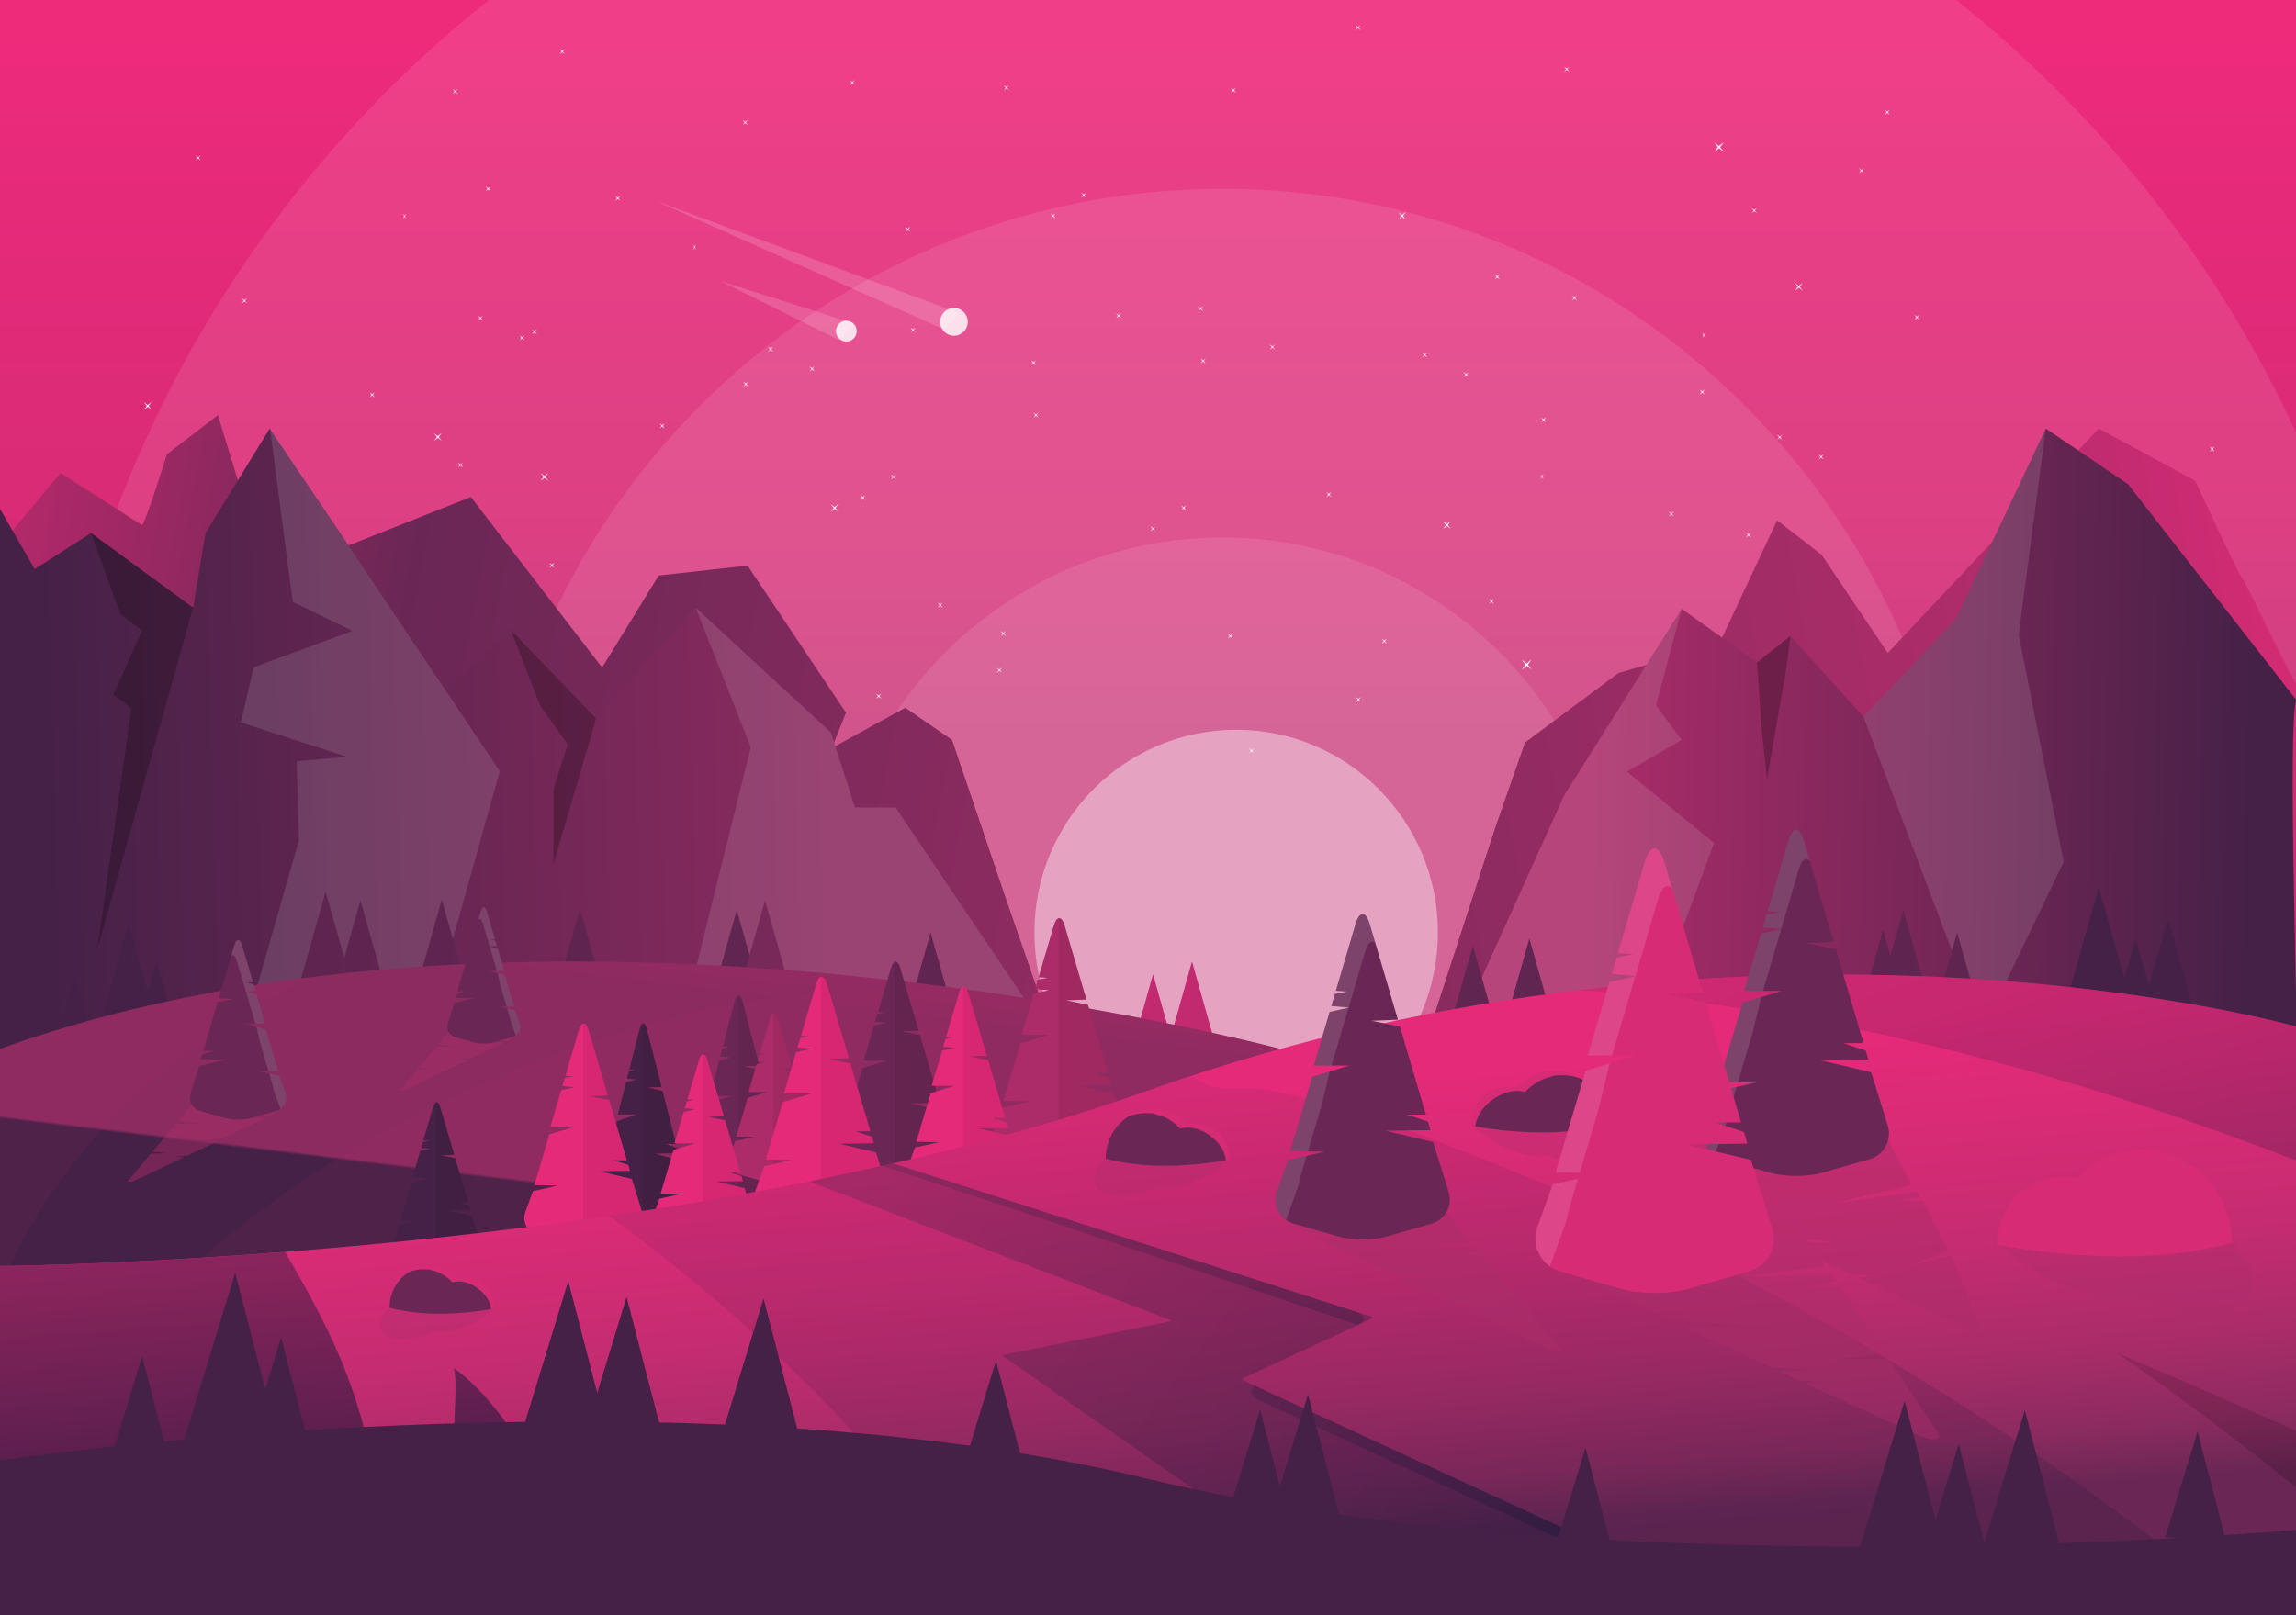 <?xml version="1.0" encoding="utf-8"?>
<!-- Generator: Adobe Illustrator 16.0.0, SVG Export Plug-In . SVG Version: 6.00 Build 0)  -->
<!DOCTYPE svg PUBLIC "-//W3C//DTD SVG 1.1//EN" "http://www.w3.org/Graphics/SVG/1.1/DTD/svg11.dtd">
<svg version="1.1" id="Layer_1" xmlns="http://www.w3.org/2000/svg" xmlns:xlink="http://www.w3.org/1999/xlink" x="0px" y="0px"
	 width="2850px" height="2005.158px" viewBox="0 0 2850 2005.158" enable-background="new 0 0 2850 2005.158" xml:space="preserve">
<rect x="0" y="0" width="2850" height="2005.158" fill="#333333" stroke="none"/>
<g>
	<defs>
		<rect id="SVGID_1_" y="0" width="2850" height="2005.158"/>
	</defs>
	<clipPath id="SVGID_2_">
		<use xlink:href="#SVGID_1_"  overflow="visible"/>
	</clipPath>
	<linearGradient id="SVGID_3_" gradientUnits="userSpaceOnUse" x1="1425.001" y1="1316.183" x2="1425.001" y2="-15.573">
		<stop  offset="0.168" style="stop-color:#C52C71"/>
		<stop  offset="0.274" style="stop-color:#C52C71"/>
		<stop  offset="0.494" style="stop-color:#D82B76"/>
		<stop  offset="0.806" style="stop-color:#E62A7A"/>
		<stop  offset="0.953" style="stop-color:#EE2A7B"/>
	</linearGradient>
	<rect y="0" clip-path="url(#SVGID_2_)" fill="url(#SVGID_3_)" width="2850" height="2005.158"/>
	<path opacity="0.1" clip-path="url(#SVGID_2_)" fill="#FFFFFF" d="M1517.467-318.055
		c-810.976,0-1468.401,660.774-1468.401,1475.881s657.425,1475.881,1468.401,1475.881c810.985,0,1468.41-660.774,1468.41-1475.881
		S2328.452-318.055,1517.467-318.055z"/>
	<path opacity="0.1" clip-path="url(#SVGID_2_)" fill="#FFFFFF" d="M1517.469,234.436c-507.39,0-918.71,413.415-918.71,923.39
		s411.32,923.39,918.71,923.39c507.396,0,918.717-413.415,918.717-923.39S2024.865,234.436,1517.469,234.436z"/>
	<g clip-path="url(#SVGID_2_)">
		<polygon opacity="0.93" fill="#FFFFFF" points="2382.46,390.671 2379.343,393.271 2376.084,390.812 2378.672,393.946 
			2376.225,397.22 2379.454,394.732 2382.601,397.079 2380.125,394.058 		"/>
		<polygon opacity="0.93" fill="#FFFFFF" points="2116.473,412.93 2114.719,415.5 2112.836,413.011 2114.342,416.168 
			2112.977,419.418 2114.797,416.961 2116.613,419.338 2115.173,416.294 		"/>
		<polygon opacity="0.93" fill="#FFFFFF" points="2313.617,208.607 2310.5,211.207 2307.242,208.749 2309.829,211.881 
			2307.383,215.156 2310.612,212.668 2313.758,215.014 2311.283,211.994 		"/>
		<polygon opacity="0.93" fill="#FFFFFF" points="1243.696,828.845 1240.578,831.445 1237.32,828.986 1239.907,832.12 
			1237.461,835.394 1240.69,832.907 1243.836,835.253 1241.361,832.232 		"/>
		<polygon opacity="0.93" fill="#FFFFFF" points="1900.995,818.941 1895.015,823.928 1888.766,819.212 1893.728,825.223 
			1889.035,831.505 1895.229,826.732 1901.266,831.233 1896.518,825.438 		"/>
		<polygon opacity="0.93" fill="#FFFFFF" points="1689.312,865.279 1686.195,867.879 1682.938,865.42 1685.524,868.553 
			1683.078,871.828 1686.308,869.34 1689.453,871.687 1686.979,868.666 		"/>
		<polygon opacity="0.93" fill="#FFFFFF" points="1919.015,517.956 1915.897,520.556 1912.639,518.097 1915.227,521.23 
			1912.78,524.505 1916.01,522.017 1919.155,524.363 1916.68,521.343 		"/>
		<polygon opacity="0.93" fill="#FFFFFF" points="2293.067,735.016 2288.405,738.906 2283.531,735.228 2287.4,739.915 
			2283.741,744.814 2288.572,741.093 2293.279,744.602 2289.576,740.083 		"/>
		<polygon opacity="0.93" fill="#FFFFFF" points="688.229,698.609 685.112,701.208 681.854,698.75 684.441,701.884 681.995,705.158 
			685.224,702.67 688.37,705.016 685.895,701.996 		"/>
		<polygon opacity="0.93" fill="#FFFFFF" points="1391.576,388.64 1388.458,391.241 1385.201,388.782 1387.788,391.915 
			1385.341,395.189 1388.571,392.702 1391.717,395.048 1389.242,392.027 		"/>
		<polygon opacity="0.93" fill="#FFFFFF" points="1582.621,433.977 1580.034,430.843 1582.48,427.568 1579.363,430.169 
			1576.104,427.71 1578.58,430.956 1576.246,434.118 1579.251,431.63 		"/>
		<polygon opacity="0.93" fill="#FFFFFF" points="2541.774,627.883 2539.188,624.75 2541.634,621.476 2538.516,624.076 
			2535.258,621.618 2537.733,624.862 2535.398,628.025 2538.404,625.537 		"/>
		<polygon opacity="0.93" fill="#FFFFFF" points="2749.218,560.645 2746.631,557.512 2749.077,554.237 2745.959,556.837 
			2742.701,554.379 2745.177,557.624 2742.842,560.786 2745.848,558.299 		"/>
		<polygon opacity="0.93" fill="#FFFFFF" points="159.563,708.291 156.976,705.158 159.422,701.883 156.305,704.483 
			153.047,702.025 155.522,705.27 153.188,708.432 156.193,705.944 		"/>
		<polygon opacity="0.93" fill="#FFFFFF" points="183.874,896.696 181.287,893.562 183.733,890.288 180.616,892.888 177.358,890.43 
			179.833,893.675 177.499,896.837 180.504,894.35 		"/>
		<polygon opacity="0.93" fill="#FFFFFF" points="421.882,980.068 419.294,976.935 421.741,973.66 418.624,976.26 415.365,973.802 
			417.841,977.047 415.506,980.209 418.512,977.722 		"/>
		<polygon opacity="0.93" fill="#FFFFFF" points="357.713,696.082 355.126,692.949 357.572,689.675 354.455,692.274 
			351.197,689.816 353.672,693.062 351.338,696.224 354.343,693.736 		"/>
		<polygon opacity="0.93" fill="#FFFFFF" points="404.179,719.6 401.592,716.467 404.038,713.192 400.92,715.792 397.663,713.334 
			400.138,716.58 397.803,719.742 400.809,717.254 		"/>
		<polygon opacity="0.93" fill="#FFFFFF" points="574.805,580.494 572.218,577.361 574.664,574.086 571.547,576.687 
			568.289,574.228 570.764,577.473 568.429,580.635 571.435,578.147 		"/>
		<polygon opacity="0.93" fill="#FFFFFF" points="1556.814,935.234 1554.229,932.101 1556.674,928.826 1553.557,931.426 
			1550.3,928.967 1552.773,932.213 1550.44,935.375 1553.445,932.888 		"/>
		<polygon opacity="0.93" fill="#FFFFFF" points="2782.937,902.187 2780.35,899.053 2782.796,895.778 2779.678,898.379 
			2776.42,895.92 2778.896,899.166 2776.561,902.328 2779.566,899.84 		"/>
		<polygon opacity="0.93" fill="#FFFFFF" points="2686.998,768.838 2684.41,765.706 2686.857,762.431 2683.74,765.03 
			2680.481,762.572 2682.957,765.817 2680.622,768.979 2683.628,766.492 		"/>
		<polygon opacity="0.93" fill="#FFFFFF" points="2725.051,743.048 2722.465,739.915 2724.91,736.641 2721.794,739.241 
			2718.535,736.782 2721.011,740.028 2718.677,743.19 2721.682,740.702 		"/>
		<polygon opacity="0.93" fill="#FFFFFF" points="2501.134,898.912 2498.547,895.778 2500.993,892.504 2497.876,895.104 
			2494.617,892.646 2497.093,895.891 2494.758,899.053 2497.764,896.565 		"/>
		<polygon opacity="0.93" fill="#FFFFFF" points="2346.544,976.793 2343.957,973.66 2346.403,970.385 2343.286,972.985 
			2340.027,970.527 2342.503,973.772 2340.168,976.935 2343.174,974.447 		"/>
		<polygon opacity="0.93" fill="#FFFFFF" points="2087.516,925.166 2084.929,922.033 2087.375,918.758 2084.258,921.358 
			2081,918.899 2083.475,922.145 2081.141,925.307 2084.146,922.819 		"/>
		<polygon opacity="0.93" fill="#FFFFFF" points="2212.311,546.001 2209.724,542.869 2212.169,539.594 2209.052,542.195 
			2205.794,539.736 2208.27,542.982 2205.935,546.144 2208.94,543.656 		"/>
		<polygon opacity="0.93" fill="#FFFFFF" points="2263.778,570.386 2261.191,567.253 2263.638,563.979 2260.521,566.578 
			2257.263,564.12 2259.737,567.365 2257.403,570.527 2260.408,568.041 		"/>
		<polygon opacity="0.93" fill="#FFFFFF" points="2077.883,641.163 2075.297,638.03 2077.742,634.756 2074.626,637.355 
			2071.368,634.897 2073.842,638.142 2071.509,641.304 2074.514,638.817 		"/>
		<polygon opacity="0.93" fill="#FFFFFF" points="1861.742,346.845 1859.155,343.712 1861.601,340.438 1858.483,343.038 
			1855.227,340.579 1857.701,343.825 1855.367,346.987 1858.372,344.499 		"/>
		<polygon opacity="0.93" fill="#FFFFFF" points="2180.873,264.502 2178.287,261.369 2180.732,258.094 2177.615,260.694 
			2174.357,258.235 2176.832,261.481 2174.499,264.643 2177.503,262.155 		"/>
		<polygon opacity="0.93" fill="#FFFFFF" points="874.147,888.798 869.485,892.689 864.611,889.011 868.48,893.697 864.821,898.596 
			869.652,894.875 874.359,898.385 870.656,893.866 		"/>
		<polygon opacity="0.93" fill="#FFFFFF" points="1800.625,646.901 1795.962,650.791 1791.088,647.113 1794.957,651.8 
			1791.299,656.699 1796.129,652.978 1800.836,656.487 1797.133,651.968 		"/>
		<polygon opacity="0.93" fill="#FFFFFF" points="1129.95,281.396 1126.833,283.995 1123.575,281.537 1126.162,284.67 
			1123.716,287.944 1126.944,285.457 1130.091,287.802 1127.616,284.782 		"/>
		<polygon opacity="0.93" fill="#FFFFFF" points="863.963,303.654 862.208,306.224 860.326,303.734 861.832,306.892 
			860.467,310.143 862.287,307.686 864.104,310.062 862.663,307.018 		"/>
		<polygon opacity="0.93" fill="#FFFFFF" points="1061.107,99.331 1057.99,101.931 1054.733,99.472 1057.319,102.605 
			1054.874,105.88 1058.103,103.393 1061.249,105.739 1058.774,102.718 		"/>
		<polygon opacity="0.93" fill="#FFFFFF" points="648.485,709.664 642.506,714.653 636.255,709.936 641.218,715.947 
			636.526,722.229 642.72,717.456 648.756,721.958 644.007,716.163 		"/>
		<polygon opacity="0.93" fill="#FFFFFF" points="436.803,756.003 433.686,758.603 430.428,756.145 433.015,759.277 
			430.568,762.552 433.798,760.064 436.944,762.41 434.469,759.39 		"/>
		<polygon opacity="0.93" fill="#FFFFFF" points="666.505,408.68 663.388,411.279 660.129,408.821 662.716,411.954 660.271,415.229 
			663.5,412.741 666.646,415.087 664.17,412.066 		"/>
		<polygon opacity="0.93" fill="#FFFFFF" points="1040.559,625.74 1035.895,629.63 1031.021,625.952 1034.892,630.639 
			1031.232,635.538 1036.062,631.816 1040.769,635.326 1037.066,630.808 		"/>
		<polygon opacity="0.93" fill="#FFFFFF" points="1289.265,518.607 1286.678,515.475 1289.124,512.2 1286.006,514.8 
			1282.749,512.341 1285.224,515.587 1282.89,518.749 1285.895,516.261 		"/>
		<polygon opacity="0.93" fill="#FFFFFF" points="1496.708,451.369 1494.121,448.236 1496.567,444.961 1493.45,447.561 
			1490.191,445.103 1492.667,448.348 1490.332,451.51 1493.338,449.022 		"/>
		<polygon opacity="0.93" fill="#FFFFFF" points="1530.427,792.91 1527.84,789.777 1530.286,786.502 1527.169,789.103 
			1523.911,786.644 1526.386,789.889 1524.052,793.052 1527.058,790.564 		"/>
		<polygon opacity="0.93" fill="#FFFFFF" points="1434.488,659.562 1431.9,656.429 1434.348,653.154 1431.23,655.754 
			1427.972,653.296 1430.447,656.542 1428.112,659.704 1431.118,657.216 		"/>
		<polygon opacity="0.93" fill="#FFFFFF" points="1472.542,633.772 1469.955,630.639 1472.401,627.364 1469.284,629.964 
			1466.026,627.506 1468.501,630.751 1466.167,633.914 1469.172,631.426 		"/>
		<polygon opacity="0.93" fill="#FFFFFF" points="1248.624,789.635 1246.037,786.502 1248.483,783.228 1245.366,785.828 
			1242.108,783.37 1244.583,786.615 1242.249,789.777 1245.254,787.289 		"/>
		<polygon opacity="0.93" fill="#FFFFFF" points="1094.034,867.517 1091.448,864.384 1093.894,861.11 1090.776,863.709 
			1087.519,861.251 1089.993,864.496 1087.659,867.658 1090.664,865.171 		"/>
		<polygon opacity="0.93" fill="#FFFFFF" points="835.006,815.889 832.419,812.757 834.865,809.482 831.748,812.082 828.49,809.624 
			830.965,812.869 828.63,816.031 831.636,813.544 		"/>
		<polygon opacity="0.93" fill="#FFFFFF" points="959.8,436.726 957.214,433.593 959.66,430.318 956.543,432.918 953.285,430.459 
			955.759,433.706 953.426,436.868 956.431,434.38 		"/>
		<polygon opacity="0.93" fill="#FFFFFF" points="1011.269,461.11 1008.683,457.977 1011.128,454.702 1008.011,457.303 
			1004.753,454.844 1007.228,458.09 1004.894,461.252 1007.899,458.764 		"/>
		<polygon opacity="0.93" fill="#FFFFFF" points="825.374,531.887 822.787,528.754 825.233,525.479 822.116,528.08 818.858,525.621 
			821.333,528.867 818.999,532.029 822.004,529.541 		"/>
		<polygon opacity="0.93" fill="#FFFFFF" points="609.233,237.569 606.646,234.436 609.092,231.161 605.975,233.761 
			602.716,231.304 605.191,234.548 602.857,237.71 605.863,235.223 		"/>
		<polygon opacity="0.93" fill="#FFFFFF" points="928.363,155.225 925.777,152.092 928.224,148.818 925.106,151.418 921.848,148.96 
			924.323,152.205 921.989,155.367 924.994,152.879 		"/>
		<polygon opacity="0.93" fill="#FFFFFF" points="548.116,537.625 543.452,541.515 538.578,537.837 542.448,542.524 
			538.789,547.423 543.62,543.701 548.326,547.21 544.624,542.692 		"/>
		<polygon opacity="0.93" fill="#FFFFFF" points="769.86,242.862 766.743,245.461 763.486,243.003 766.072,246.136 763.626,249.41 
			766.855,246.923 770.001,249.269 767.527,246.248 		"/>
		<polygon opacity="0.93" fill="#FFFFFF" points="503.875,265.12 502.119,267.69 500.237,265.201 501.743,268.358 500.378,271.609 
			502.197,269.152 504.015,271.528 502.574,268.484 		"/>
		<polygon opacity="0.93" fill="#FFFFFF" points="701.018,60.797 697.902,63.397 694.644,60.939 697.23,64.072 694.785,67.347 
			698.014,64.859 701.159,67.204 698.685,64.185 		"/>
		<polygon opacity="0.93" fill="#FFFFFF" points="288.396,671.131 282.417,676.119 276.166,671.403 281.129,677.413 
			276.437,683.695 282.63,678.922 288.667,683.423 283.918,677.628 		"/>
		<polygon opacity="0.93" fill="#FFFFFF" points="76.714,717.469 73.597,720.069 70.338,717.61 72.926,720.744 70.479,724.018 
			73.708,721.53 76.854,723.876 74.379,720.856 		"/>
		<polygon opacity="0.93" fill="#FFFFFF" points="306.416,370.146 303.298,372.746 300.04,370.287 302.627,373.42 300.182,376.695 
			303.41,374.207 306.556,376.553 304.081,373.533 		"/>
		<polygon opacity="0.93" fill="#FFFFFF" points="680.47,587.206 675.806,591.097 670.932,587.418 674.802,592.105 671.143,597.004 
			675.973,593.283 680.68,596.792 676.977,592.274 		"/>
		<polygon opacity="0.93" fill="#FFFFFF" points="929.175,480.073 926.589,476.941 929.034,473.666 925.917,476.266 922.66,473.808 
			925.134,477.053 922.801,480.215 925.806,477.728 		"/>
		<polygon opacity="0.93" fill="#FFFFFF" points="1136.619,412.835 1134.032,409.702 1136.478,406.427 1133.36,409.028 
			1130.103,406.569 1132.578,409.814 1130.243,412.977 1133.249,410.489 		"/>
		<polygon opacity="0.93" fill="#FFFFFF" points="1170.337,754.376 1167.751,751.243 1170.197,747.969 1167.08,750.569 
			1163.822,748.11 1166.296,751.356 1163.963,754.518 1166.968,752.03 		"/>
		<polygon opacity="0.93" fill="#FFFFFF" points="1074.399,621.028 1071.812,617.896 1074.258,614.621 1071.141,617.221 
			1067.883,614.762 1070.357,618.008 1068.023,621.17 1071.029,618.682 		"/>
		<polygon opacity="0.93" fill="#FFFFFF" points="1112.453,595.238 1109.866,592.105 1112.312,588.831 1109.195,591.431 
			1105.937,588.972 1108.412,592.218 1106.078,595.38 1109.083,592.892 		"/>
		<polygon opacity="0.93" fill="#FFFFFF" points="888.535,751.102 885.948,747.969 888.394,744.694 885.276,747.294 
			882.019,744.835 884.494,748.081 882.159,751.243 885.165,748.755 		"/>
		<polygon opacity="0.93" fill="#FFFFFF" points="733.945,828.983 731.358,825.85 733.804,822.576 730.687,825.176 727.429,822.718 
			729.904,825.962 727.57,829.125 730.575,826.637 		"/>
		<polygon opacity="0.93" fill="#FFFFFF" points="474.917,777.356 472.33,774.223 474.776,770.949 471.659,773.548 468.4,771.09 
			470.875,774.335 468.542,777.497 471.547,775.009 		"/>
		<polygon opacity="0.93" fill="#FFFFFF" points="599.711,398.192 597.125,395.059 599.57,391.785 596.454,394.385 593.196,391.926 
			595.671,395.172 593.336,398.334 596.342,395.846 		"/>
		<polygon opacity="0.93" fill="#FFFFFF" points="651.18,422.577 648.593,419.443 651.039,416.169 647.922,418.769 644.664,416.311 
			647.138,419.556 644.805,422.718 647.81,420.23 		"/>
		<polygon opacity="0.93" fill="#FFFFFF" points="465.285,493.354 462.698,490.22 465.144,486.946 462.027,489.546 458.769,487.087 
			461.244,490.333 458.91,493.495 461.915,491.007 		"/>
		<polygon opacity="0.93" fill="#FFFFFF" points="249.144,199.036 246.556,195.902 249.002,192.627 245.885,195.228 
			242.627,192.769 245.103,196.015 242.768,199.177 245.773,196.689 		"/>
		<polygon opacity="0.93" fill="#FFFFFF" points="568.275,116.691 565.688,113.559 568.134,110.284 565.017,112.884 
			561.759,110.426 564.234,113.671 561.899,116.833 564.905,114.346 		"/>
		<polygon opacity="0.93" fill="#FFFFFF" points="188.026,499.091 183.363,502.981 178.488,499.303 182.359,503.99 178.7,508.889 
			183.53,505.168 188.237,508.677 184.534,504.158 		"/>
		<polygon opacity="0.93" fill="#FFFFFF" points="1646.439,617.328 1649.557,614.728 1652.814,617.186 1650.228,614.054 
			1652.674,610.779 1649.444,613.267 1646.299,610.92 1648.773,613.941 		"/>
		<polygon opacity="0.93" fill="#FFFFFF" points="1912.426,595.069 1914.181,592.5 1916.062,594.989 1914.557,591.832 
			1915.922,588.581 1914.103,591.037 1912.285,588.662 1913.726,591.705 		"/>
		<polygon opacity="0.93" fill="#FFFFFF" points="1715.281,799.392 1718.398,796.792 1721.656,799.25 1719.069,796.117 
			1721.516,792.844 1718.287,795.331 1715.141,792.985 1717.615,796.006 		"/>
		<polygon opacity="0.93" fill="#FFFFFF" points="2127.903,189.059 2133.884,184.071 2140.134,188.788 2135.171,182.777 
			2139.864,176.494 2133.669,181.267 2127.633,176.767 2132.382,182.561 		"/>
		<polygon opacity="0.93" fill="#FFFFFF" points="2339.586,142.721 2342.703,140.12 2345.961,142.579 2343.374,139.446 
			2345.82,136.171 2342.591,138.659 2339.444,136.312 2341.92,139.333 		"/>
		<polygon opacity="0.93" fill="#FFFFFF" points="2109.884,490.044 2113.002,487.444 2116.26,489.902 2113.673,486.769 
			2116.119,483.495 2112.89,485.982 2109.743,483.636 2112.219,486.657 		"/>
		<polygon opacity="0.93" fill="#FFFFFF" points="1735.831,272.983 1740.494,269.094 1745.368,272.771 1741.498,268.084 
			1745.157,263.186 1740.327,266.907 1735.62,263.397 1739.322,267.916 		"/>
		<polygon opacity="0.93" fill="#FFFFFF" points="1487.124,380.116 1489.712,383.25 1487.266,386.523 1490.383,383.924 
			1493.641,386.382 1491.166,383.137 1493.5,379.975 1490.494,382.461 		"/>
		<polygon opacity="0.93" fill="#FFFFFF" points="1279.681,447.355 1282.268,450.487 1279.822,453.762 1282.939,451.163 
			1286.197,453.621 1283.722,450.375 1286.057,447.213 1283.051,449.7 		"/>
		<polygon opacity="0.93" fill="#FFFFFF" points="1245.962,105.813 1248.549,108.946 1246.103,112.221 1249.22,109.621 
			1252.479,112.079 1250.003,108.833 1252.338,105.671 1249.332,108.159 		"/>
		<polygon opacity="0.93" fill="#FFFFFF" points="1341.901,239.162 1344.488,242.294 1342.042,245.569 1345.159,242.969 
			1348.417,245.427 1345.942,242.182 1348.276,239.02 1345.271,241.507 		"/>
		<polygon opacity="0.93" fill="#FFFFFF" points="1303.847,264.951 1306.434,268.084 1303.987,271.359 1307.105,268.759 
			1310.363,271.217 1307.888,267.972 1310.222,264.81 1307.217,267.297 		"/>
		<polygon opacity="0.93" fill="#FFFFFF" points="1527.765,109.088 1530.352,112.221 1527.905,115.496 1531.023,112.895 
			1534.281,115.354 1531.806,112.108 1534.141,108.946 1531.135,111.434 		"/>
		<polygon opacity="0.93" fill="#FFFFFF" points="1682.354,31.206 1684.942,34.339 1682.496,37.614 1685.613,35.014 
			1688.871,37.473 1686.396,34.227 1688.73,31.064 1685.725,33.552 		"/>
		<polygon opacity="0.93" fill="#FFFFFF" points="1941.383,82.833 1943.97,85.967 1941.523,89.241 1944.641,86.641 1947.899,89.1 
			1945.424,85.854 1947.759,82.692 1944.753,85.18 		"/>
		<polygon opacity="0.93" fill="#FFFFFF" points="1816.589,461.997 1819.175,465.13 1816.729,468.405 1819.847,465.805 
			1823.104,468.263 1820.63,465.018 1822.964,461.855 1819.959,464.343 		"/>
		<polygon opacity="0.93" fill="#FFFFFF" points="1765.12,437.613 1767.707,440.746 1765.261,444.021 1768.379,441.421 
			1771.637,443.879 1769.161,440.634 1771.496,437.472 1768.49,439.959 		"/>
		<polygon opacity="0.93" fill="#FFFFFF" points="1951.016,366.836 1953.602,369.969 1951.156,373.244 1954.272,370.643 
			1957.531,373.102 1955.056,369.856 1957.391,366.694 1954.385,369.182 		"/>
		<polygon opacity="0.93" fill="#FFFFFF" points="2167.157,661.154 2169.743,664.287 2167.298,667.562 2170.415,664.961 
			2173.672,667.42 2171.198,664.174 2173.531,661.012 2170.526,663.5 		"/>
		<polygon opacity="0.93" fill="#FFFFFF" points="1848.025,743.498 1850.611,746.631 1848.166,749.906 1851.283,747.305 
			1854.541,749.764 1852.066,746.519 1854.4,743.356 1851.395,745.844 		"/>
		<polygon opacity="0.93" fill="#FFFFFF" points="2228.273,361.098 2232.938,357.208 2237.812,360.886 2233.941,356.199 
			2237.6,351.3 2232.77,355.021 2228.063,351.513 2231.766,356.031 		"/>
	</g>
	<path opacity="0.1" clip-path="url(#SVGID_2_)" fill="#FFFFFF" d="M1517.47,667.37c-269.498,0-487.97,219.584-487.97,490.456
		c0,270.871,218.472,490.455,487.97,490.455c269.502,0,487.974-219.584,487.974-490.455
		C2005.443,886.955,1786.972,667.37,1517.47,667.37z"/>
	<ellipse opacity="0.4" clip-path="url(#SVGID_2_)" fill="#FFFFFF" cx="1534.436" cy="1157.826" rx="250.41" ry="251.686"/>
	<linearGradient id="SVGID_4_" gradientUnits="userSpaceOnUse" x1="1477.738" y1="1163.146" x2="3223.806" y2="835.756">
		<stop  offset="0" style="stop-color:#6A2755"/>
		<stop  offset="0.18" style="stop-color:#8C2B60"/>
		<stop  offset="0.551" style="stop-color:#AB2C69"/>
		<stop  offset="0.953" style="stop-color:#EE2A7B"/>
	</linearGradient>
	<path clip-path="url(#SVGID_2_)" fill="url(#SVGID_4_)" d="M2850.002,847.791c-5.567-4.208-62.824-126.328-67.065-130.298
		c-4.241-3.971-57.982-120.489-57.982-120.489l-119.766-64.886l-261.902,278.641l-82.219-121.995l-55.133-42.649l-72.051,153.497
		l-124.798,35.938l-116.142,86.421l-37.718,108.01l-81.96,252.291L2850,1325.475"/>
	
		<linearGradient id="SVGID_5_" gradientUnits="userSpaceOnUse" x1="-1499.016" y1="1224.589" x2="709.876" y2="810.42" gradientTransform="matrix(-1 0 0 1 174.212 0)">
		<stop  offset="0" style="stop-color:#C52C71"/>
		<stop  offset="0.18" style="stop-color:#8C2B60"/>
		<stop  offset="0.551" style="stop-color:#6A2755"/>
		<stop  offset="0.953" style="stop-color:#EE2A7B"/>
	</linearGradient>
	<path clip-path="url(#SVGID_2_)" fill="url(#SVGID_5_)" d="M286.785,1410.731l1049.022-43.204l-87.361-252.29l-66.641-196.479
		l-58.089-39.998l-91.212,50.066l17.599-43.958l-122.13-182.567l-110.283,12.262l-70.314,114.282L584.467,617.076l-164.394,65.185
		c0,0-57.283,116.518-61.804,120.488l-87.763-287.275l-63.281,48.504c0,0-27.854,89.951-31.309,87.821
		c-7.921-4.883-100.941-64.593-100.941-64.593L0.003,677.413"/>
	<linearGradient id="SVGID_6_" gradientUnits="userSpaceOnUse" x1="0.162" y1="972.271" x2="1357.37" y2="935.513">
		<stop  offset="0.035" style="stop-color:#452147"/>
		<stop  offset="0.764" style="stop-color:#8C2B60"/>
	</linearGradient>
	<path clip-path="url(#SVGID_2_)" fill="url(#SVGID_6_)" d="M1007.466,1229.071c6.337,48.327,12.201,96.687,17.803,145.069
		L0.003,1403.367L0.001,631.996l43.092,74.6l69.98-44.76l126.623,92.714l15.424-92.714l79.61-129.718l219.134,324.689l80.358-74.572
		l105.772,110.084L863.589,754.55l167.713,154.886l29.934,93.144h50.439l190.234,282.444"/>
	<linearGradient id="SVGID_7_" gradientUnits="userSpaceOnUse" x1="2838.559" y1="993.041" x2="1713.196" y2="970.421">
		<stop  offset="0.035" style="stop-color:#452147"/>
		<stop  offset="0.764" style="stop-color:#AB2C69"/>
	</linearGradient>
	<path clip-path="url(#SVGID_2_)" fill="url(#SVGID_7_)" d="M2180.873,822.576l41.479-32.799l90.787,100.173l114.938-122.095
		l111.346-235.738l101.826,68.838l208.754,267.598c-12.434,62.289,7.769,498.211-0.002,559.124
		c-11.224,87.999-189.419-146.061-201.031-58.115c-6.904,52.301,6.082-52.359,0,0l-796.558-22.706l-29.308-97.202l118.279-261.606
		l146.133-232.044L2180.873,822.576z"/>
	<polyline opacity="0.12" clip-path="url(#SVGID_2_)" fill="#FFFFFF" points="2539.421,532.118 2505.758,788.223 2561.677,1069.985 
		2460.602,1280.161 2313.139,889.95 2428.076,767.855 	"/>
	<polyline opacity="0.12" clip-path="url(#SVGID_2_)" fill="#FFFFFF" points="335.128,532.118 363.42,747.359 437.528,783.327 
		314.908,828.601 298.981,897.003 430.46,939.631 368.254,945.315 371.083,1043.361 315.946,1236.148 530.296,1280.161 
		620.338,957.421 	"/>
	<polyline opacity="0.12" clip-path="url(#SVGID_2_)" fill="#FFFFFF" points="1301.91,1285.024 1043.08,1385.917 840.395,1296.665 
		931.949,927.829 863.589,754.55 1031.303,909.437 1061.236,1002.58 1111.676,1002.58 	"/>
	<g clip-path="url(#SVGID_2_)">
		<linearGradient id="SVGID_8_" gradientUnits="userSpaceOnUse" x1="-413.389" y1="1192.576" x2="2436.616" y2="1115.389">
			<stop  offset="0.035" style="stop-color:#452147"/>
			<stop  offset="0.764" style="stop-color:#8C2B60"/>
		</linearGradient>
		<polygon fill="url(#SVGID_8_)" points="447.383,1117.961 418.624,1219.786 447.383,1219.786 476.142,1219.786 		"/>
		<linearGradient id="SVGID_9_" gradientUnits="userSpaceOnUse" x1="-312.446" y1="1191.532" x2="2537.559" y2="1114.345">
			<stop  offset="0.035" style="stop-color:#452147"/>
			<stop  offset="0.764" style="stop-color:#8C2B60"/>
		</linearGradient>
		<polygon fill="url(#SVGID_9_)" points="548.326,1116.918 519.567,1218.743 548.326,1218.743 577.085,1218.743 		"/>
		<linearGradient id="SVGID_10_" gradientUnits="userSpaceOnUse" x1="54.639" y1="1186.149" x2="2257.382" y2="1126.492">
			<stop  offset="0.035" style="stop-color:#452147"/>
			<stop  offset="0.764" style="stop-color:#8C2B60"/>
		</linearGradient>
		<polygon fill="url(#SVGID_10_)" points="719.921,1128.481 697.693,1207.181 719.921,1207.181 742.149,1207.181 		"/>
		<linearGradient id="SVGID_11_" gradientUnits="userSpaceOnUse" x1="-638.814" y1="1197.593" x2="2814.524" y2="1104.065">
			<stop  offset="0.035" style="stop-color:#452147"/>
			<stop  offset="0.764" style="stop-color:#8C2B60"/>
		</linearGradient>
		<polygon fill="url(#SVGID_11_)" points="404.179,1107.183 369.331,1230.564 404.179,1230.564 439.025,1230.564 		"/>
		<linearGradient id="SVGID_12_" gradientUnits="userSpaceOnUse" x1="-883.429" y1="1237.458" x2="2569.909" y2="1143.93">
			<stop  offset="0.055" style="stop-color:#452147"/>
			<stop  offset="0.298" style="stop-color:#452147"/>
		</linearGradient>
		<polygon fill="url(#SVGID_12_)" points="159.563,1147.048 124.715,1270.429 159.563,1270.429 194.41,1270.429 		"/>
		<linearGradient id="SVGID_13_" gradientUnits="userSpaceOnUse" x1="-464.234" y1="1250.972" x2="1716.532" y2="1191.909">
			<stop  offset="0.055" style="stop-color:#452147"/>
			<stop  offset="0.298" style="stop-color:#452147"/>
		</linearGradient>
		<polygon fill="url(#SVGID_13_)" points="194.41,1193.879 172.405,1271.793 194.41,1271.793 216.417,1271.793 		"/>
		<linearGradient id="SVGID_14_" gradientUnits="userSpaceOnUse" x1="-566.3" y1="1267.195" x2="1614.466" y2="1208.133">
			<stop  offset="0.055" style="stop-color:#452147"/>
			<stop  offset="0.298" style="stop-color:#452147"/>
		</linearGradient>
		<polygon fill="url(#SVGID_14_)" points="92.345,1210.103 70.338,1288.017 92.345,1288.017 114.35,1288.017 		"/>
		<linearGradient id="SVGID_15_" gradientUnits="userSpaceOnUse" x1="249.309" y1="1187.708" x2="2452.027" y2="1128.051">
			<stop  offset="0" style="stop-color:#452147"/>
			<stop  offset="0.764" style="stop-color:#8C2B60"/>
		</linearGradient>
		<polygon fill="url(#SVGID_15_)" points="914.583,1130.039 892.356,1208.738 914.583,1208.738 936.811,1208.738 		"/>
		<linearGradient id="SVGID_16_" gradientUnits="userSpaceOnUse" x1="489.794" y1="1215.495" x2="2692.537" y2="1155.838">
			<stop  offset="0" style="stop-color:#452147"/>
			<stop  offset="0.764" style="stop-color:#8C2B60"/>
		</linearGradient>
		<polygon fill="url(#SVGID_16_)" points="1155.076,1157.826 1132.848,1236.525 1155.076,1236.525 1177.303,1236.525 		"/>
		<linearGradient id="SVGID_17_" gradientUnits="userSpaceOnUse" x1="765.962" y1="1267.379" x2="2968.657" y2="1207.723">
			<stop  offset="0" style="stop-color:#E62A7A"/>
			<stop  offset="0.764" style="stop-color:#8C2B60"/>
		</linearGradient>
		<polygon fill="url(#SVGID_17_)" points="1431.23,1209.71 1409.002,1288.409 1431.23,1288.409 1453.457,1288.409 		"/>
		<linearGradient id="SVGID_18_" gradientUnits="userSpaceOnUse" x1="602.772" y1="1269.886" x2="3505.975" y2="1191.257">
			<stop  offset="0" style="stop-color:#E62A7A"/>
			<stop  offset="0.764" style="stop-color:#8C2B60"/>
		</linearGradient>
		<polygon fill="url(#SVGID_18_)" points="1479.609,1193.879 1450.314,1297.604 1479.609,1297.604 1508.906,1297.604 		"/>
		<linearGradient id="SVGID_19_" gradientUnits="userSpaceOnUse" x1="106.495" y1="1191.049" x2="2898.146" y2="1115.442">
			<stop  offset="0" style="stop-color:#6A2755"/>
			<stop  offset="0.764" style="stop-color:#8C2B60"/>
		</linearGradient>
		<polygon fill="url(#SVGID_19_)" points="949.642,1117.961 921.471,1217.701 949.642,1217.701 977.812,1217.701 		"/>
	</g>
	<linearGradient id="SVGID_20_" gradientUnits="userSpaceOnUse" x1="844.904" y1="936.757" x2="772.409" y2="1529.511">
		<stop  offset="0.045" style="stop-color:#C52C71"/>
		<stop  offset="0.19" style="stop-color:#AB2C69"/>
		<stop  offset="0.49" style="stop-color:#8C2B60"/>
		<stop  offset="0.917" style="stop-color:#8C2B60"/>
		<stop  offset="0.923" style="stop-color:#452147"/>
	</linearGradient>
	<path clip-path="url(#SVGID_2_)" fill="url(#SVGID_20_)" d="M1589.255,1302.34c0,0-911.335-244.037-1589.255,0v359.135
		l1576.272-161.988"/>
	<path opacity="0.1" clip-path="url(#SVGID_2_)" fill="#AB2C69" d="M382.253,1213.777
		c-130.529,16.565-260.178,44.618-382.252,88.562v295.391C77.681,1416.112,218.543,1299.795,382.253,1213.777z"/>
	<path opacity="0.1" clip-path="url(#SVGID_2_)" fill="#AB2C69" d="M1191.042,1227.368c-103.629,5.131-208.855,5.154-310.673,24.192
		c-267.687,66.496-514.831,182.566-708.195,386.19c-2.336,2.461-4.719,4.698-7.137,6.763l1411.235-145.027l12.982-197.146
		C1589.255,1302.34,1428.145,1259.224,1191.042,1227.368z"/>
	<g clip-path="url(#SVGID_2_)">
		<g>
			<path fill="#6A2755" d="M1105.866,1202.019c3.195-10.853,8.424-10.853,11.619,0l22.885,77.723l-21.472,0.85l23.104,4.696
				l21.082,71.596l-15.299,0.075l16.975,5.62l2.037,6.916l-36.615,0.47l38.782,9.227l12.732,40.908
				c3.195,10.852-3.048,22.273-13.874,25.383l-36.463,10.471c-10.826,3.109-28.542,3.109-39.368,0l-36.462-10.471
				c-10.826-3.109-17.07-14.531-13.875-25.383l9.538-26.384l29.64-6.653l-27.961-0.463l17.88-60.517l29.991-9.051l-28.746,0.017
				l12.85-43.641l15.896-3.554l-14.482-1.25l2.888-9.804l9.889-1.951l-9.128-0.635L1105.866,1202.019z"/>
		</g>
		<g opacity="0.07">
			<path d="M1181.696,1420.098l-12.732-40.907l-38.782-9.227l36.615-0.47l-2.036-6.916l-16.975-5.62l15.298-0.075l-21.081-71.596
				l-23.105-4.696l21.472-0.851l-22.885-77.723c-1.747-5.937-4.102-8.506-6.4-7.947v264.198c7.333,0.043,14.711-0.719,20.274-2.315
				l36.463-10.472C1178.648,1442.373,1184.893,1430.949,1181.696,1420.098z"/>
		</g>
	</g>
	<g clip-path="url(#SVGID_2_)">
		<g>
			<path fill="#AB2C69" d="M1307.944,1149.57c3.763-12.779,9.92-12.779,13.684,0l26.952,91.536l-25.289,1.001l27.212,5.531
				l24.828,84.319l-18.018,0.089l19.993,6.619l2.398,8.145l-43.122,0.553l45.674,10.866l14.996,48.179
				c3.763,12.78-3.59,26.232-16.341,29.894l-42.942,12.332c-12.75,3.661-33.614,3.661-46.364,0l-42.943-12.332
				c-12.75-3.661-20.103-17.113-16.34-29.894l11.232-31.072l34.908-7.836l-32.931-0.546l21.059-71.271l35.321-10.658l-33.854,0.019
				l15.134-51.396l18.721-4.184l-17.056-1.474l3.399-11.546l11.647-2.297l-10.75-0.749L1307.944,1149.57z"/>
		</g>
		<g opacity="0.07">
			<path d="M1397.25,1406.406l-14.995-48.177l-45.674-10.867l43.122-0.553l-2.397-8.144l-19.991-6.62l18.016-0.089l-24.828-84.319
				l-27.211-5.53l25.288-1.002l-26.952-91.535c-2.057-6.991-4.83-10.018-7.538-9.359v311.149c8.635,0.053,17.325-0.846,23.877-2.727
				l42.944-12.332C1393.661,1432.641,1401.015,1419.187,1397.25,1406.406z"/>
		</g>
	</g>
	<g clip-path="url(#SVGID_2_)">
		<g>
			<path fill="#6A2755" d="M911.639,1244.386c2.867-10.982,7.558-10.982,10.425,0l20.533,78.662l-19.266,0.86l20.731,4.753
				l18.914,72.462l-13.727,0.076l15.23,5.688l1.827,6.998l-32.852,0.476l34.797,9.338l11.424,41.402
				c2.866,10.983-2.735,22.543-12.449,25.689l-32.715,10.598c-9.714,3.146-25.608,3.146-35.323,0l-32.715-10.598
				c-9.713-3.146-15.315-14.706-12.449-25.689l8.557-26.701l26.594-6.734l-25.088-0.47l16.043-61.247l26.91-9.159l-25.792,0.016
				l11.528-44.168l14.263-3.596l-12.993-1.266l2.589-9.923l8.874-1.974l-8.191-0.644L911.639,1244.386z"/>
		</g>
		<g opacity="0.07">
			<path d="M979.677,1465.101l-11.424-41.401l-34.797-9.339l32.852-0.476l-1.826-6.998l-15.23-5.688l13.726-0.076l-18.914-72.462
				l-20.731-4.752l19.266-0.861l-20.533-78.662c-1.568-6.008-3.681-8.608-5.743-8.043v267.391c6.579,0.045,13.2-0.728,18.19-2.344
				l32.716-10.597C976.942,1487.646,982.544,1476.084,979.677,1465.101z"/>
		</g>
	</g>
	<g clip-path="url(#SVGID_2_)">
		<g>
			<path fill="#452147" d="M793.8,1278.186c2.537-9.964,6.688-9.964,9.226,0l18.172,71.362l-17.05,0.78l18.346,4.312l16.739,65.736
				l-12.148,0.068l13.479,5.16l1.617,6.35l-29.074,0.431l30.795,8.472l10.11,37.561c2.537,9.963-2.421,20.45-11.017,23.305
				l-28.953,9.614c-8.596,2.854-22.664,2.854-31.26,0l-28.953-9.614c-8.597-2.854-13.554-13.342-11.017-23.305l7.573-24.224
				l23.535-6.11l-22.202-0.425l14.198-55.563l23.814-8.31l-22.825,0.016l10.203-40.069l12.623-3.263l-11.5-1.148l2.293-9.002
				l7.852-1.791l-7.249-0.583L793.8,1278.186z"/>
		</g>
		<g opacity="0.07">
			<path d="M854.012,1478.417l-10.109-37.559l-30.795-8.474l29.074-0.431l-1.617-6.349l-13.479-5.16l12.147-0.069l-16.739-65.736
				l-18.347-4.312l17.05-0.781l-18.172-71.361c-1.387-5.451-3.256-7.81-5.082-7.297v242.574c5.823,0.041,11.681-0.659,16.098-2.126
				l28.954-9.614C851.592,1498.868,856.55,1488.38,854.012,1478.417z"/>
		</g>
	</g>
	<g clip-path="url(#SVGID_2_)">
		<g>
			<path fill="#AB2C69" d="M956.008,1264.624c2.537-8.617,6.688-8.617,9.226,0l18.171,61.716l-17.05,0.675l18.347,3.729
				l16.739,56.852l-12.148,0.06l13.479,4.462l1.617,5.492l-29.074,0.372l30.795,7.326l10.11,32.483
				c2.537,8.616-2.42,17.687-11.017,20.155l-28.953,8.314c-8.596,2.468-22.664,2.468-31.26,0l-28.953-8.314
				c-8.596-2.469-13.554-11.539-11.017-20.155l7.573-20.95l23.536-5.283l-22.202-0.367l14.198-48.054l23.814-7.187l-22.825,0.014
				l10.203-34.652l12.622-2.822l-11.499-0.992l2.292-7.785l7.853-1.549l-7.248-0.505L956.008,1264.624z"/>
		</g>
		<g opacity="0.07">
			<path d="M1016.22,1437.789l-10.11-32.482l-30.794-7.327l29.073-0.372l-1.616-5.491l-13.479-4.463l12.147-0.06l-16.739-56.851
				l-18.346-3.729l17.049-0.676l-18.171-61.716c-1.387-4.713-3.257-6.753-5.082-6.31v209.784c5.822,0.036,11.682-0.569,16.098-1.838
				l28.954-8.314C1013.8,1455.477,1018.758,1446.405,1016.22,1437.789z"/>
		</g>
	</g>
	<g clip-path="url(#SVGID_2_)">
		<g>
			<path fill="#E62A7A" d="M1013.018,1222.307c3.763-12.779,9.92-12.779,13.683,0l26.953,91.536l-25.289,1.001l27.212,5.531
				l24.827,84.319l-18.018,0.089l19.993,6.618l2.398,8.145l-43.122,0.554l45.674,10.866l14.996,48.179
				c3.763,12.78-3.59,26.231-16.34,29.894l-42.943,12.331c-12.75,3.662-33.614,3.662-46.364,0l-42.943-12.331
				c-12.75-3.662-20.103-17.113-16.34-29.894l11.232-31.072l34.908-7.837l-32.931-0.545l21.059-71.271l35.321-10.658l-33.854,0.02
				l15.134-51.396l18.721-4.186l-17.056-1.472l3.4-11.548l11.646-2.297l-10.75-0.748L1013.018,1222.307z"/>
		</g>
		<g opacity="0.07">
			<path d="M1102.323,1479.143l-14.995-48.177l-45.674-10.867l43.122-0.554l-2.397-8.144l-19.991-6.619l18.016-0.088l-24.826-84.32
				l-27.212-5.53l25.288-1.002l-26.953-91.536c-2.057-6.991-4.83-10.017-7.537-9.358v311.149c8.635,0.052,17.326-0.846,23.877-2.728
				l42.944-12.331C1098.734,1505.377,1106.088,1491.924,1102.323,1479.143z"/>
		</g>
	</g>
	<g clip-path="url(#SVGID_2_)">
		<g>
			<path fill="#E62A7A" d="M1190.394,1233.131c3.195-10.852,8.424-10.852,11.618,0l22.885,77.723l-21.472,0.851l23.105,4.696
				l21.081,71.597l-15.298,0.075l16.975,5.62l2.036,6.915l-36.615,0.47l38.782,9.227l12.733,40.908
				c3.194,10.852-3.049,22.274-13.875,25.383l-36.463,10.471c-10.826,3.108-28.542,3.108-39.368,0l-36.462-10.471
				c-10.826-3.108-17.07-14.531-13.875-25.383l9.538-26.384l29.639-6.653l-27.96-0.463l17.88-60.518l29.992-9.05l-28.746,0.017
				l12.85-43.641l15.896-3.553l-14.482-1.251l2.887-9.805l9.89-1.95l-9.129-0.636L1190.394,1233.131z"/>
		</g>
		<g opacity="0.07">
			<path d="M1266.224,1451.211l-12.732-40.907l-38.782-9.228l36.615-0.47l-2.036-6.914l-16.974-5.621l15.297-0.075l-21.081-71.596
				l-23.105-4.696l21.472-0.851l-22.885-77.724c-1.746-5.936-4.101-8.505-6.399-7.946v264.197
				c7.332,0.045,14.711-0.719,20.273-2.315l36.464-10.47C1263.176,1473.486,1269.42,1462.062,1266.224,1451.211z"/>
		</g>
	</g>
	<linearGradient id="SVGID_21_" gradientUnits="userSpaceOnUse" x1="1672.21" y1="1212.198" x2="3874.88" y2="1152.543">
		<stop  offset="0.035" style="stop-color:#452147"/>
		<stop  offset="0.764" style="stop-color:#8C2B60"/>
	</linearGradient>
	<polygon clip-path="url(#SVGID_2_)" fill="url(#SVGID_21_)" points="2337.47,1154.529 2315.243,1233.229 2337.47,1233.229 
		2359.697,1233.229 	"/>
	<linearGradient id="SVGID_22_" gradientUnits="userSpaceOnUse" x1="1764.074" y1="1215.496" x2="3966.841" y2="1155.838">
		<stop  offset="0.035" style="stop-color:#452147"/>
		<stop  offset="0.764" style="stop-color:#8C2B60"/>
	</linearGradient>
	<polygon clip-path="url(#SVGID_2_)" fill="url(#SVGID_22_)" points="2429.363,1157.826 2407.136,1236.525 2429.363,1236.525 
		2451.591,1236.525 	"/>
	<linearGradient id="SVGID_23_" gradientUnits="userSpaceOnUse" x1="1612.007" y1="1195.097" x2="4097.029" y2="1127.794">
		<stop  offset="0.035" style="stop-color:#452147"/>
		<stop  offset="0.764" style="stop-color:#8C2B60"/>
	</linearGradient>
	<polygon clip-path="url(#SVGID_2_)" fill="url(#SVGID_23_)" points="2362.545,1130.039 2337.47,1218.822 2362.545,1218.822 
		2387.621,1218.822 	"/>
	<linearGradient id="SVGID_24_" gradientUnits="userSpaceOnUse" x1="1302.854" y1="1214.518" x2="5614.868" y2="1097.734">
		<stop  offset="0.055" style="stop-color:#452147"/>
		<stop  offset="0.298" style="stop-color:#452147"/>
	</linearGradient>
	<polygon clip-path="url(#SVGID_2_)" fill="url(#SVGID_24_)" points="2605.188,1101.626 2561.677,1255.686 2605.188,1255.686 
		2648.7,1255.686 	"/>
	<linearGradient id="SVGID_25_" gradientUnits="userSpaceOnUse" x1="1757.995" y1="1242.683" x2="4714.348" y2="1162.615">
		<stop  offset="0.055" style="stop-color:#452147"/>
		<stop  offset="0.298" style="stop-color:#452147"/>
	</linearGradient>
	<polygon clip-path="url(#SVGID_2_)" fill="url(#SVGID_25_)" points="2650.887,1165.283 2621.055,1270.909 2650.887,1270.909 
		2680.719,1270.909 	"/>
	<linearGradient id="SVGID_26_" gradientUnits="userSpaceOnUse" x1="1676.576" y1="1227.924" x2="5035.523" y2="1136.952">
		<stop  offset="0.055" style="stop-color:#452147"/>
		<stop  offset="0.298" style="stop-color:#452147"/>
	</linearGradient>
	<polygon clip-path="url(#SVGID_2_)" fill="url(#SVGID_26_)" points="2691.06,1139.985 2657.165,1259.993 2691.06,1259.993 
		2724.954,1259.993 	"/>
	<polyline opacity="0.12" clip-path="url(#SVGID_2_)" fill="#FFFFFF" points="2087.516,756.003 2055.563,875.867 2087.375,918.758 
		2019.513,958.104 2127.633,1046.569 2057.684,1236.267 1819.216,1258.254 1941.383,988.047 	"/>
	<linearGradient id="SVGID_27_" gradientUnits="userSpaceOnUse" x1="951.379" y1="1250.247" x2="3854.533" y2="1171.62">
		<stop  offset="0" style="stop-color:#452147"/>
		<stop  offset="0.764" style="stop-color:#8C2B60"/>
	</linearGradient>
	<polygon clip-path="url(#SVGID_2_)" fill="url(#SVGID_27_)" points="1828.202,1174.24 1798.906,1277.965 1828.202,1277.965 
		1857.497,1277.965 	"/>
	<linearGradient id="SVGID_28_" gradientUnits="userSpaceOnUse" x1="1190.404" y1="1226.656" x2="3534.565" y2="1163.169">
		<stop  offset="0" style="stop-color:#452147"/>
		<stop  offset="0.764" style="stop-color:#8C2B60"/>
	</linearGradient>
	<polygon clip-path="url(#SVGID_2_)" fill="url(#SVGID_28_)" points="1898.397,1165.283 1874.743,1249.037 1898.397,1249.037 
		1922.053,1249.037 	"/>
	<g clip-path="url(#SVGID_2_)">
		<g>
			<path fill="#E62A7A" d="M867.621,1316.362c2.867-9.736,7.558-9.736,10.425,0l20.533,69.736l-19.266,0.762l20.731,4.214
				l18.915,64.239l-13.727,0.067l15.231,5.043l1.826,6.204l-32.852,0.422l34.797,8.277l11.424,36.705
				c2.866,9.736-2.735,19.984-12.449,22.773l-32.715,9.396c-9.714,2.79-25.609,2.79-35.323,0l-32.715-9.396
				c-9.713-2.789-15.315-13.037-12.449-22.773l8.558-23.673l26.594-5.969l-25.088-0.416l16.043-54.298l26.91-8.12l-25.792,0.016
				l11.528-39.156l14.263-3.188l-12.993-1.122l2.589-8.797l8.874-1.75l-8.19-0.57L867.621,1316.362z"/>
		</g>
		<g opacity="0.07">
			<path d="M935.658,1512.031l-11.423-36.703l-34.797-8.279l32.852-0.422l-1.826-6.203l-15.23-5.043l13.726-0.068l-18.915-64.238
				l-20.73-4.213l19.265-0.764l-20.533-69.736c-1.568-5.326-3.68-7.631-5.743-7.13v237.048c6.579,0.039,13.199-0.645,18.19-2.078
				l32.716-9.395C932.924,1532.018,938.526,1521.768,935.658,1512.031z"/>
		</g>
	</g>
	<g clip-path="url(#SVGID_2_)">
		<g>
			<path fill="#452147" d="M537.588,1374.623c2.436-8.271,6.421-8.271,8.857,0l17.445,59.25l-16.369,0.647l17.614,3.58l16.07,54.579
				l-11.662,0.058l12.94,4.284l1.552,5.271l-27.912,0.358l29.564,7.034l9.707,31.184c2.436,8.272-2.324,16.98-10.577,19.351
				l-27.796,7.981c-8.252,2.37-21.757,2.37-30.011,0l-27.795-7.981c-8.253-2.37-13.013-11.078-10.577-19.351l7.271-20.111
				l22.595-5.073l-21.315-0.353l13.631-46.133l22.863-6.899l-21.914,0.013l9.795-33.268l12.118-2.71l-11.04-0.953l2.2-7.474
				l7.54-1.486l-6.958-0.484L537.588,1374.623z"/>
		</g>
		<g opacity="0.07">
			<path d="M595.395,1540.869l-9.706-31.184l-29.564-7.035l27.912-0.357l-1.551-5.271l-12.941-4.284l11.662-0.058l-16.07-54.58
				l-17.613-3.579l16.368-0.648l-17.445-59.249c-1.332-4.525-3.126-6.484-4.879-6.059v201.402c5.59,0.034,11.214-0.547,15.455-1.765
				l27.797-7.982C593.071,1557.851,597.831,1549.142,595.395,1540.869z"/>
		</g>
	</g>
	<g clip-path="url(#SVGID_2_)">
		<g>
			<path fill="#E62A7A" d="M718.506,1279.195c3.33-11.311,8.779-11.311,12.109,0l23.852,81.009l-22.379,0.886l24.082,4.895
				l21.971,74.623l-15.944,0.077l17.692,5.858l2.123,7.208l-38.163,0.489l40.421,9.617l13.271,42.637
				c3.329,11.31-3.178,23.215-14.462,26.455l-38.003,10.914c-11.283,3.24-29.748,3.24-41.031,0l-38.004-10.914
				c-11.284-3.24-17.792-15.146-14.461-26.455l9.941-27.499l30.892-6.935l-29.142-0.482l18.636-63.075l31.259-9.432l-29.961,0.017
				l13.393-45.485l16.568-3.703l-15.094-1.304l3.009-10.219l10.308-2.033l-9.514-0.662L718.506,1279.195z"/>
		</g>
		<g opacity="0.07">
			<path d="M797.541,1506.493l-13.27-42.636l-40.421-9.618l38.162-0.489l-2.122-7.207l-17.692-5.858l15.944-0.078l-21.971-74.623
				l-24.082-4.894l22.379-0.887l-23.852-81.009c-1.821-6.187-4.275-8.864-6.67-8.282v275.364c7.642,0.046,15.333-0.748,21.131-2.413
				l38.005-10.913C794.364,1529.709,800.872,1517.804,797.541,1506.493z"/>
		</g>
	</g>
	<linearGradient id="SVGID_29_" gradientUnits="userSpaceOnUse" x1="1387.099" y1="1158.093" x2="1450.983" y2="1970.033">
		<stop  offset="0.234" style="stop-color:#E62A7A"/>
		<stop  offset="0.396" style="stop-color:#D82B76"/>
		<stop  offset="0.577" style="stop-color:#C52C71"/>
		<stop  offset="0.738" style="stop-color:#AB2C69"/>
		<stop  offset="0.868" style="stop-color:#8C2B60"/>
		<stop  offset="0.953" style="stop-color:#6A2755"/>
	</linearGradient>
	<path clip-path="url(#SVGID_2_)" fill="url(#SVGID_29_)" d="M2850,1274.456c0,0-669.32-188.467-1425,79.654
		C828.615,1565.712,0,1571.929,0,1571.929v433.229h2850"/>
	<linearGradient id="SVGID_30_" gradientUnits="userSpaceOnUse" x1="2301.877" y1="915.623" x2="2553.902" y2="1737.706">
		<stop  offset="0" style="stop-color:#C52C71"/>
		<stop  offset="1" style="stop-color:#1A1738"/>
	</linearGradient>
	<path opacity="0.3" clip-path="url(#SVGID_2_)" fill="url(#SVGID_30_)" d="M2850,1440.779v-166.323
		c0,0-379.74-106.838-890.043-45.054C2263.904,1251.51,2563.464,1330.006,2850,1440.779z"/>
	<linearGradient id="SVGID_31_" gradientUnits="userSpaceOnUse" x1="2685.87" y1="1055.938" x2="2749.747" y2="1867.786">
		<stop  offset="0" style="stop-color:#C52C71"/>
		<stop  offset="1" style="stop-color:#000000"/>
	</linearGradient>
	<path opacity="0.16" clip-path="url(#SVGID_2_)" fill="url(#SVGID_31_)" d="M2850,1847.107v-70.392
		c-73.723-33.28-147.924-65.466-222.46-96.865C2703.824,1732.703,2778.035,1788.487,2850,1847.107z"/>
	<linearGradient id="SVGID_32_" gradientUnits="userSpaceOnUse" x1="1724.05" y1="1131.902" x2="1787.914" y2="1943.591">
		<stop  offset="0" style="stop-color:#C52C71"/>
		<stop  offset="1" style="stop-color:#1A1738"/>
	</linearGradient>
	<path opacity="0.2" clip-path="url(#SVGID_2_)" fill="url(#SVGID_32_)" d="M2790.513,2005.158
		c-161.445-135.68-335.626-255.284-519.335-359.267c-124.167-70.28-252.004-133.39-383.726-188.08
		c-101.354-42.082-206.869-81.611-315.067-104.89c-14.933-0.684-29.884-1.114-44.856-1.215
		c-18.628-0.124-33.831-5.516-45.766-14.156c-2.075-0.249-4.158-0.416-6.233-0.65c-16.801,5.534-33.633,11.214-50.528,17.209
		c-209.687,74.398-447.992,123.328-668.98,155.601c136.717,99.979,262.918,214.637,370.434,346
		c27.737,33.89,33.269,81.104,0,114.544c-28.673,28.818-86.294,33.805-113.962,0c-4.559-5.57-9.241-11.025-13.864-16.536
		c1.463,19.457-5.403,37.284-17.256,51.44H2790.513z"/>
	<linearGradient id="SVGID_33_" gradientUnits="userSpaceOnUse" x1="316.361" y1="1243.312" x2="380.229" y2="2055.053">
		<stop  offset="0" style="stop-color:#C52C71"/>
		<stop  offset="1" style="stop-color:#1A1738"/>
	</linearGradient>
	<path opacity="0.9" clip-path="url(#SVGID_2_)" fill="url(#SVGID_33_)" d="M563.352,1698.602
		c8.707,35.182-15.026,128.76,23.983,113.276c40.636-16.13-10.23,86.911-56.282,99.633c-38.402,10.606-51.529-4.253-59.394-47.313
		c-24.276-132.918-49.777-193.168-117.853-309.845c-210.379,16.484-353.805,17.575-353.805,17.575v433.23h752.605
		C700.937,1886.568,640.384,1754.003,563.352,1698.602z"/>
	<g opacity="0.4" clip-path="url(#SVGID_2_)">
		<linearGradient id="SVGID_34_" gradientUnits="userSpaceOnUse" x1="1129.084" y1="1392.834" x2="1900.476" y2="1988.908">
			<stop  offset="0" style="stop-color:#6A2755"/>
			<stop  offset="1" style="stop-color:#1A1738"/>
		</linearGradient>
		<path fill="url(#SVGID_34_)" d="M1561.458,1904.457l-315.768-220.049c-1.279-0.891-1.075-1.871,0.453-2.179l206.504-41.511
			c1.528-0.308,1.589-1.017,0.134-1.576l-445.362-171.258c-1.455-0.56-1.398-1.285,0.126-1.613l98.438-21.155
			c1.524-0.328,3.986-0.206,5.471,0.27l591.507,189.646c1.484,0.476,1.542,1.402,0.128,2.058l-160.266,74.346
			c-1.414,0.655-1.413,1.727,0.002,2.381l425.696,196.496"/>
	</g>
	<g opacity="0.4" clip-path="url(#SVGID_2_)">
		<linearGradient id="SVGID_35_" gradientUnits="userSpaceOnUse" x1="1115.892" y1="1326.218" x2="1974.754" y2="1989.883">
			<stop  offset="0" style="stop-color:#6A2755"/>
			<stop  offset="1" style="stop-color:#1A1738"/>
		</linearGradient>
		<path fill="url(#SVGID_35_)" d="M1682.78,1628.632c0,0-451.926-145.11-575.03-184.111c-9.47,3.537,0.024,0.368-12.918,2.992
			c113.385,35.922,587.948,196.685,587.948,196.685c0.968,0.306,1.728,0.672,2.552,1.02
			C1695.683,1639.718,1694.812,1632.443,1682.78,1628.632z"/>
		<linearGradient id="SVGID_36_" gradientUnits="userSpaceOnUse" x1="1187.318" y1="1378.044" x2="1929.61" y2="1951.632">
			<stop  offset="0" style="stop-color:#6A2755"/>
			<stop  offset="1" style="stop-color:#1A1738"/>
		</linearGradient>
		<path fill="url(#SVGID_36_)" d="M1562.155,1738.279l371.614,171.534l34.807,0.5l-406.421-187.599
			c-1.559-0.721-2.895-1.503-4.05-2.327C1550.351,1725.929,1551.688,1733.448,1562.155,1738.279z"/>
	</g>
	<path clip-path="url(#SVGID_2_)" fill="#452147" d="M0.003,2005.158v-192.12c0,0,826.249-122.214,1425,23.189
		c573.601,139.298,1424.999,63.416,1424.999,63.416v105.515H0.003z"/>
	<g opacity="0.47" clip-path="url(#SVGID_2_)">
		<path fill="#AB2C69" d="M2455.797,1643.877l-33.906-85.611l-59.772,15.652l56.551-20.653l-31.456-62.131l-33.952,0.539
			l30.662-5.672l-3.986-6.232l-102.94,14.191l95.826-22.901l-34.943-67.078c-6.233-9.779-42.488,23.654-70.332,21.313l-93.822-7.88
			c-27.861-2.34-67.197-1.643-87.393,1.55l-67.985,10.75c-20.175,3.194-19.885,13.604,0.632,23.135l53.783,23.097l73.873,4.751
			l-61.354,1.517l20.974,9.741l-71.006-5.839c-25.724-2.114-58.946-2.172-85.159-0.487c1.751,10.692,1.108,21.383-2.227,32.073
			c-5.149,15.516-10.906,30.793-17.933,45.577l73.122,4.568l-76.762,2.093c-0.127,0.205-0.232,0.423-0.36,0.626l147.113,67.646
			l99.263,8.629l-81.157,1.636l106.689,49.202l50.509,3.146l-38.777,2.268l23.946,11.056l30.99,1.658l-24.671,1.256l132.222,61.092
			c26.452,12.23,41.129,11.93,32.637-0.674l-60.606-90.257l-61.881,0.269l57.576-6.708l-55.453-83.132l-43.382,0.793l38.989-7.406
			l-5.34-8.028l-104.346,1.566l94.926-12.786l-3.867-6.209l34.512,16.079l39.464,2.531l-30.411,1.688l18.466,8.607l24.223,1.343
			l-19.351,0.928l101.999,47.584C2450.625,1653.867,2462.133,1653.658,2455.797,1643.877z M2247.121,1542.747l-2.095-3.373
			l32.082,2.844L2247.121,1542.747z"/>
		<path fill="#AB2C69" d="M1935.789,1672.646l-48.546-57.655l-35.137-0.621l31.68-3.493l-44.569-53.106l-24.506-0.05l20.969-4.174
			l-4.299-5.13l-58.994-0.336l51.875-6.856l-24.283-30.341c-6.726-8.048-29.174-16.517-49.895-18.818l-69.809-7.757
			c-20.732-2.305-49.098-2.3-63.028,0.009l-7.735,1.282c-1.588,12.49-6.822,18.438-13.123,29.086l23.789,15.804l54.662,4.929
			l-44.177,0.351l94.886,44.88l57.749,6.701h-45.862l68.286,32.362l29.21,2.63l-21.697,0.933l15.333,7.271l17.885,1.443
			l-13.84,0.476l84.707,40.188C1934.271,1680.698,1942.582,1680.695,1935.789,1672.646z"/>
	</g>
	<polygon opacity="0.24" clip-path="url(#SVGID_2_)" points="113.073,661.836 239.696,754.551 120.849,1178.351 163.043,879.839 
		140.642,862.19 176.385,783.327 149.316,762.369 	"/>
	<polygon opacity="0.24" clip-path="url(#SVGID_2_)" points="634.222,782.235 739.995,892.319 687.109,1072.357 687.109,979.418 
		704.727,924.357 670.301,875.867 	"/>
	<ellipse opacity="0.82" clip-path="url(#SVGID_2_)" fill="#FFFFFF" cx="1050.568" cy="411.121" rx="12.869" ry="12.936"/>
	<linearGradient id="SVGID_37_" gradientUnits="userSpaceOnUse" x1="894.221" y1="385.721" x2="1058.993" y2="385.721">
		<stop  offset="0" style="stop-color:#FFFFFF"/>
		<stop  offset="1" style="stop-color:#FFFFFF"/>
	</linearGradient>
	<polygon opacity="0.16" clip-path="url(#SVGID_2_)" fill="url(#SVGID_37_)" points="1042.183,422.45 894.221,348.991 
		1058.993,401.358 	"/>
	<ellipse opacity="0.82" clip-path="url(#SVGID_2_)" fill="#FFFFFF" cx="1184.155" cy="399.616" rx="17.151" ry="17.238"/>
	<linearGradient id="SVGID_38_" gradientUnits="userSpaceOnUse" x1="813.939" y1="329.378" x2="1189.358" y2="329.378">
		<stop  offset="0" style="stop-color:#FFFFFF"/>
		<stop  offset="1" style="stop-color:#FFFFFF"/>
	</linearGradient>
	<polygon opacity="0.16" clip-path="url(#SVGID_2_)" fill="url(#SVGID_38_)" points="1172.549,409.347 813.939,249.41 
		1189.358,388.254 	"/>
	<g clip-path="url(#SVGID_2_)">
		<path fill="#6A2755" d="M2220.079,1043.221c5.197-17.652,13.703-17.652,18.9,0l37.226,126.433l-34.928,1.382l37.585,7.64
			l34.292,116.466l-24.886,0.121l27.614,9.143l3.312,11.25l-59.562,0.764l63.087,15.009l20.712,66.545
			c5.198,17.653-4.959,36.232-22.569,41.29l-59.313,17.034c-17.611,5.057-46.429,5.057-64.04,0l-59.312-17.034
			c-17.611-5.058-27.768-23.637-22.57-41.29l15.515-42.917l48.215-10.824l-45.483-0.753l29.085-98.443l48.787-14.721l-46.76,0.026
			l20.901-70.99l25.858-5.78l-23.558-2.034l4.696-15.949l16.088-3.172l-14.85-1.034L2220.079,1043.221z"/>
	</g>
	<g opacity="0.13" clip-path="url(#SVGID_2_)">
		<path fill="#FFFFFF" d="M2246.575,1069.06l-7.608-25.839c-5.197-17.652-13.702-17.652-18.899,0l-25.958,88.159l14.85,1.034
			l-16.088,3.172l-4.696,15.949l22.839,1.972l21.718-73.76C2236.46,1067.085,2241.885,1063.557,2246.575,1069.06z"/>
		<polyline fill="#FFFFFF" points="2206.773,1167.906 2210.943,1153.746 2185.873,1159.35 2164.971,1230.34 2188.395,1230.327 
			2198.539,1195.875 		"/>
		<line fill="#FFFFFF" x1="2200.84" y1="1188.062" x2="2205.535" y2="1172.112"/>
		<polyline fill="#FFFFFF" points="2175.61,1281.562 2186.124,1238.041 2162.945,1245.034 2133.86,1343.478 2157.202,1343.864 
			2175.61,1281.562 		"/>
		<path fill="#FFFFFF" d="M2146.523,1380.004l8.99-30.424l-24.385,5.475l-15.515,42.917c-4.116,13.979,1.492,28.431,12.712,36.396
			l15.467-42.788"/>
		<polygon fill="#FFFFFF" points="2211.014,1153.507 2210.943,1153.746 2211.732,1153.569 		"/>
	</g>
	<g clip-path="url(#SVGID_2_)">
		<path fill="#6A2755" d="M1682.547,1147.395c4.88-16.575,12.866-16.575,17.747,0l34.956,118.721l-32.799,1.299l35.293,7.173
			l32.201,109.362l-23.369,0.115l25.93,8.584l3.11,10.563l-55.928,0.717l59.238,14.094l19.449,62.487
			c4.881,16.575-4.656,34.022-21.193,38.771l-55.695,15.994c-16.537,4.748-43.598,4.748-60.134,0l-55.696-15.994
			c-16.537-4.749-26.073-22.196-21.192-38.771l14.567-40.301l45.274-10.163l-42.71-0.708l27.312-92.438l45.811-13.824l-43.909,0.024
			l19.628-66.659l24.281-5.429l-22.12-1.909l4.409-14.977l15.106-2.979l-13.943-0.972L1682.547,1147.395z"/>
	</g>
	<g opacity="0.31" clip-path="url(#SVGID_2_)">
		<path fill="#AB2C69" d="M1975.985,1396.674l17.919-0.03c24.291,24.408,18.351,46.862-13.27,50.153
			c-1.979,0.205-4.033,0.306-6.138,0.328c-0.3,0.107-0.494,0.281-0.804,0.382c-1.749-0.084-3.625-0.394-5.438-0.584
			c-13.938-0.986-30.11-5.554-46.364-12.729c-2.318,0.815-4.871,1.473-8.02,1.698c-6.036,0.433-13.02-0.354-20.491-2.137
			c-21.724-5.02-48.464-19.329-66.888-36.829h0.121c-0.406-0.376-0.885-0.727-1.282-1.104"/>
	</g>
	<g clip-path="url(#SVGID_2_)">
		<path fill="#D82B76" d="M1864.762,1358.501c5.672-2.521,11.907-3.943,18.471-3.943c3.424,0,6.697,0.54,9.899,1.29
			c8.94-9.692,20.578-16.666,33.724-19.444c1.648-0.443,3.235-1.039,4.93-1.354c0.419,0.081,0.799,0.265,1.216,0.354
			c2.167-0.233,4.364-0.37,6.593-0.37c8.188,0,15.988,1.644,23.195,4.524c-9.816-6.251-21.33-9.919-33.698-9.919
			c-2.229,0-4.426,0.137-6.594,0.37c-0.415-0.092-0.796-0.274-1.215-0.355c-1.694,0.315-3.281,0.911-4.929,1.355
			c-13.146,2.776-24.784,9.752-33.725,19.442c-3.202-0.749-6.476-1.29-9.899-1.29c-6.562,0-12.799,1.422-18.47,3.944
			c-16.627,6.904-28.402,23.684-28.402,43.376h0.12c-0.01,0.424-0.12,0.816-0.12,1.24l10.934,1.912
			C1838.356,1381.817,1849.354,1364.899,1864.762,1358.501z"/>
		<path fill="#6A2755" d="M1993.612,1396.482c0-24.104-12.355-45.164-30.823-56.924c-7.207-2.881-15.008-4.524-23.195-4.524
			c-2.229,0-4.426,0.137-6.593,0.37c-0.417-0.09-0.797-0.273-1.216-0.354c-1.694,0.314-3.281,0.91-4.93,1.354
			c-13.146,2.778-24.783,9.752-33.724,19.444c-3.202-0.75-6.476-1.29-9.899-1.29c-6.563,0-12.799,1.422-18.471,3.943
			c-15.408,6.398-31.88,22.362-33.445,40.179c0,0,38.926,7.473,83.828,7.473C1960.046,1406.152,1993.612,1396.482,1993.612,1396.482
			z"/>
	</g>
	<g opacity="0.31" clip-path="url(#SVGID_2_)">
		<path fill="#AB2C69" d="M1388.63,1438.796l-16.476-0.028c-22.337,22.446-16.875,43.095,12.202,46.12
			c1.819,0.189,3.709,0.282,5.645,0.303c0.276,0.099,0.455,0.258,0.739,0.351c1.608-0.077,3.333-0.361,5.001-0.536
			c12.817-0.908,27.688-5.107,42.637-11.706c2.13,0.75,4.478,1.354,7.373,1.562c5.551,0.397,11.973-0.327,18.843-1.966
			c19.977-4.615,44.566-17.773,61.509-33.867h-0.111c0.373-0.346,0.814-0.668,1.18-1.015"/>
	</g>
	<g clip-path="url(#SVGID_2_)">
		<path fill="#D82B76" d="M1490.909,1403.693c-5.215-2.319-10.949-3.627-16.984-3.627c-3.148,0-6.159,0.497-9.104,1.187
			c-8.222-8.913-18.923-15.326-31.012-17.88c-1.516-0.408-2.975-0.956-4.533-1.245c-0.385,0.074-0.734,0.242-1.117,0.325
			c-1.993-0.215-4.014-0.34-6.064-0.34c-7.529,0-14.703,1.511-21.33,4.16c9.028-5.747,19.615-9.121,30.988-9.121
			c2.051,0,4.071,0.126,6.064,0.34c0.383-0.083,0.732-0.252,1.117-0.326c1.559,0.29,3.018,0.837,4.532,1.246
			c12.09,2.554,22.791,8.967,31.013,17.879c2.944-0.688,5.955-1.187,9.104-1.187c6.035,0,11.769,1.309,16.984,3.628
			c15.29,6.349,26.118,21.778,26.118,39.887h-0.11c0.009,0.391,0.11,0.751,0.11,1.141l-10.055,1.758
			C1515.191,1425.134,1505.078,1409.576,1490.909,1403.693z"/>
		<path fill="#6A2755" d="M1372.422,1438.619c0-22.165,11.362-41.531,28.343-52.346c6.627-2.649,13.801-4.16,21.33-4.16
			c2.05,0,4.071,0.125,6.064,0.34c0.383-0.083,0.732-0.251,1.117-0.325c1.559,0.289,3.018,0.837,4.533,1.245
			c12.089,2.554,22.79,8.967,31.012,17.88c2.944-0.689,5.955-1.187,9.104-1.187c6.035,0,11.77,1.308,16.984,3.627
			c14.169,5.883,29.316,20.563,30.756,36.947c0,0-35.795,6.872-77.085,6.872C1403.289,1447.513,1372.422,1438.619,1372.422,1438.619
			z"/>
	</g>
	<g opacity="0.31" clip-path="url(#SVGID_2_)">
		<path fill="#AB2C69" d="M497.194,1623.853l-13.921-0.023c-18.874,18.964-14.258,36.411,10.31,38.968
			c1.537,0.16,3.133,0.237,4.769,0.256c0.232,0.082,0.385,0.218,0.625,0.295c1.359-0.064,2.816-0.305,4.225-0.452
			c10.83-0.768,23.395-4.315,36.024-9.891c1.8,0.634,3.784,1.144,6.229,1.318c4.69,0.336,10.116-0.275,15.921-1.659
			c16.879-3.9,37.655-15.019,51.97-28.615l-0.094-0.001c0.315-0.292,0.688-0.563,0.996-0.856"/>
	</g>
	<g clip-path="url(#SVGID_2_)">
		<path fill="#D82B76" d="M583.61,1594.193c-4.407-1.959-9.251-3.063-14.351-3.063c-2.66,0-5.203,0.42-7.691,1.002
			c-6.947-7.53-15.988-12.948-26.203-15.106c-1.281-0.346-2.513-0.808-3.83-1.052c-0.326,0.062-0.621,0.204-0.944,0.275
			c-1.684-0.182-3.391-0.288-5.123-0.288c-6.361,0-12.423,1.276-18.022,3.516c7.627-4.857,16.573-7.707,26.182-7.707
			c1.732,0,3.44,0.106,5.124,0.287c0.323-0.07,0.619-0.212,0.944-0.275c1.316,0.245,2.55,0.708,3.83,1.053
			c10.215,2.157,19.256,7.576,26.203,15.105c2.488-0.581,5.032-1.001,7.691-1.001c5.1,0,9.944,1.104,14.351,3.063
			c12.919,5.365,22.068,18.401,22.068,33.701h-0.094c0.008,0.33,0.094,0.635,0.094,0.965l-8.496,1.485
			C604.127,1612.31,595.583,1599.165,583.61,1594.193z"/>
		<path fill="#6A2755" d="M483.5,1623.703c0-18.727,9.6-35.09,23.948-44.227c5.599-2.239,11.661-3.516,18.022-3.516
			c1.732,0,3.439,0.106,5.123,0.288c0.323-0.071,0.619-0.214,0.944-0.275c1.316,0.244,2.549,0.706,3.83,1.052
			c10.215,2.158,19.255,7.576,26.203,15.106c2.488-0.582,5.031-1.002,7.691-1.002c5.1,0,9.944,1.104,14.351,3.063
			c11.972,4.972,24.771,17.375,25.987,31.218c0,0-30.244,5.806-65.131,5.806C509.579,1631.217,483.5,1623.703,483.5,1623.703z"/>
	</g>
	<g opacity="0.13" clip-path="url(#SVGID_2_)">
		<path fill="#FFFFFF" d="M1707.427,1171.657l-7.145-24.263c-4.881-16.575-12.866-16.575-17.747,0l-24.375,82.782l13.943,0.972
			l-15.106,2.979l-4.409,14.977l21.445,1.852l20.394-69.262C1697.928,1169.804,1703.022,1166.491,1707.427,1171.657z"/>
		<polyline fill="#FFFFFF" points="1670.053,1264.476 1673.969,1251.178 1650.428,1256.44 1630.8,1323.101 1652.795,1323.089 
			1662.32,1290.739 		"/>
		<line fill="#FFFFFF" x1="1664.48" y1="1283.402" x2="1668.89" y2="1268.426"/>
		<polyline fill="#FFFFFF" points="1640.79,1371.199 1650.662,1330.332 1628.897,1336.9 1601.586,1429.338 1623.504,1429.701 
			1640.79,1371.199 		"/>
		<path fill="#FFFFFF" d="M1613.477,1463.637l8.441-28.567l-22.896,5.14l-14.569,40.301c-3.864,13.127,1.401,26.695,11.937,34.176
			l14.524-40.178"/>
		<polygon fill="#FFFFFF" points="1674.033,1250.955 1673.969,1251.178 1674.709,1251.013 		"/>
	</g>
	<g opacity="0.47" clip-path="url(#SVGID_2_)">
		<path fill="#AB2C69" d="M160.698,1464.112l26.815-31.847l19.408-0.343l-17.499-1.929l24.618-29.334l13.536-0.028l-11.583-2.305
			l2.375-2.833l32.585-0.187l-28.653-3.786l13.413-16.76c3.714-4.445,16.115-9.123,27.56-10.395l38.56-4.284
			c11.452-1.272,27.119-1.271,34.814,0.005l4.273,0.708c0.877,6.899,3.768,10.184,7.248,16.065l-13.14,8.729l-30.193,2.723
			l24.401,0.193l-52.41,24.789l-31.898,3.702h25.333l-37.718,17.876l-16.136,1.452l11.985,0.516l-8.469,4.016l-9.878,0.797
			l7.644,0.263l-46.788,22.197C161.537,1468.56,156.946,1468.558,160.698,1464.112z"/>
	</g>
	<g clip-path="url(#SVGID_2_)">
		<path fill="#6A2755" d="M300.579,1173.986c-2.696-9.155-7.107-9.155-9.803,0l-19.308,65.576l18.116,0.718l-19.494,3.962
			l-17.786,60.406l12.908,0.063l-14.323,4.742l-1.718,5.835l30.893,0.396l-32.721,7.785l-10.742,34.515
			c-2.696,9.155,2.572,18.793,11.706,21.415l30.765,8.835c9.134,2.623,24.081,2.623,33.215,0l30.763-8.835
			c9.135-2.622,14.402-12.26,11.707-21.415l-8.046-22.26l-25.008-5.614l23.591-0.391l-15.086-51.059l-25.304-7.636l24.253,0.014
			l-10.841-36.82l-13.412-2.997l12.218-1.056l-2.436-8.272l-8.344-1.646l7.702-0.536L300.579,1173.986z"/>
	</g>
	<g opacity="0.13" clip-path="url(#SVGID_2_)">
		<path fill="#FFFFFF" d="M286.835,1187.388l3.946-13.401c2.696-9.155,7.107-9.155,9.803,0l13.463,45.726l-7.702,0.536l8.345,1.646
			l2.436,8.272l-11.846,1.022l-11.265-38.257C292.083,1186.364,289.268,1184.534,286.835,1187.388z"/>
		<polyline fill="#FFFFFF" points="307.479,1238.656 305.317,1231.312 318.319,1234.219 329.16,1271.039 317.012,1271.032 
			311.751,1253.164 		"/>
		<line fill="#FFFFFF" x1="310.558" y1="1249.111" x2="308.121" y2="1240.838"/>
		<polyline fill="#FFFFFF" points="323.643,1297.605 318.19,1275.033 330.211,1278.661 345.297,1329.72 333.19,1329.92 
			323.643,1297.605 		"/>
		<path fill="#FFFFFF" d="M338.729,1348.664l-4.662-15.779l12.647,2.84l8.047,22.26c2.135,7.251-0.774,14.746-6.593,18.877
			l-8.022-22.192"/>
		<polygon fill="#FFFFFF" points="305.28,1231.188 305.317,1231.312 304.907,1231.221 		"/>
	</g>
	<g opacity="0.47" clip-path="url(#SVGID_2_)">
		<path fill="#AB2C69" d="M498.095,1351.826l20.346-24.165l14.727-0.26l-13.277-1.464l18.679-22.258l10.271-0.021l-8.789-1.749
			l1.802-2.149l24.726-0.142l-21.741-2.873l10.177-12.717c2.819-3.372,12.228-6.923,20.912-7.888l29.258-3.251
			c8.689-0.966,20.579-0.963,26.417,0.005l3.242,0.537c0.665,5.235,2.859,7.728,5.5,12.189l-9.97,6.625l-22.911,2.065l18.516,0.146
			l-39.768,18.811l-24.204,2.809h19.222l-28.62,13.563l-12.244,1.102l9.094,0.391l-6.426,3.048l-7.496,0.604l5.801,0.2
			l-35.502,16.843C498.731,1355.2,495.249,1355.199,498.095,1351.826z"/>
	</g>
	<g clip-path="url(#SVGID_2_)">
		<path fill="#6A2755" d="M604.234,1131.683c-2.045-6.947-5.392-6.947-7.438,0l-14.651,49.759l13.747,0.544l-14.792,3.006
			l-13.496,45.836l9.794,0.049l-10.868,3.598l-1.304,4.428l23.441,0.3l-24.829,5.908l-8.151,26.188
			c-2.046,6.947,1.952,14.26,8.883,16.25l23.343,6.703c6.931,1.991,18.272,1.991,25.203,0l23.343-6.703
			c6.931-1.99,10.928-9.303,8.883-16.25l-6.106-16.891l-18.976-4.26l17.901-0.297l-11.447-38.742l-19.201-5.794l18.404,0.011
			l-8.227-27.938l-10.177-2.275l9.271-0.801l-1.849-6.276l-6.331-1.248l5.844-0.408L604.234,1131.683z"/>
	</g>
	<g opacity="0.13" clip-path="url(#SVGID_2_)">
		<path fill="#FFFFFF" d="M593.807,1141.852l2.994-10.169c2.045-6.947,5.392-6.947,7.438,0l10.215,34.695l-5.844,0.408l6.332,1.248
			l1.848,6.276l-8.989,0.776l-8.547-29.028C597.787,1141.075,595.652,1139.687,593.807,1141.852z"/>
		<polyline fill="#FFFFFF" points="609.47,1180.754 607.83,1175.181 617.696,1177.386 625.922,1205.325 616.703,1205.32 
			612.711,1191.762 		"/>
		<line fill="#FFFFFF" x1="611.806" y1="1188.686" x2="609.958" y2="1182.409"/>
		<polyline fill="#FFFFFF" points="621.735,1225.483 617.597,1208.355 626.719,1211.108 638.167,1249.851 628.98,1250.004 
			621.735,1225.483 		"/>
		<path fill="#FFFFFF" d="M633.182,1264.226l-3.537-11.973l9.596,2.154l6.105,16.891c1.62,5.502-0.587,11.188-5.002,14.323
			l-6.088-16.839"/>
		<polygon fill="#FFFFFF" points="607.802,1175.087 607.83,1175.181 607.519,1175.111 		"/>
	</g>
	<g clip-path="url(#SVGID_2_)">
		<path fill="#D82B76" d="M2041.665,1070.224c6.673-22.661,17.592-22.661,24.264,0l47.79,162.31l-44.841,1.774l48.251,9.808
			l44.022,149.515l-31.946,0.157l35.449,11.736l4.252,14.44l-76.463,0.981l80.989,19.268l26.589,85.429
			c6.673,22.661-6.366,46.514-28.975,53.006l-76.145,21.867c-22.607,6.492-59.604,6.492-82.211,0l-76.146-21.867
			c-22.607-6.492-35.646-30.345-28.974-53.006l19.916-55.097l61.897-13.895l-58.391-0.967l37.34-126.378l62.631-18.898l-60.03,0.034
			l26.834-91.135l33.196-7.421l-30.243-2.611l6.029-20.475l20.652-4.072l-19.062-1.327L2041.665,1070.224z"/>
	</g>
	<g opacity="0.13" clip-path="url(#SVGID_2_)">
		<path fill="#FFFFFF" d="M2075.681,1103.396l-9.768-33.172c-6.672-22.661-17.591-22.661-24.263,0l-33.324,113.177l19.063,1.327
			l-20.653,4.072l-6.028,20.475l29.319,2.532l27.881-94.691C2062.694,1100.861,2069.659,1096.332,2075.681,1103.396z"/>
		<polyline fill="#FFFFFF" points="2024.584,1230.291 2029.938,1212.112 1997.754,1219.307 1970.92,1310.441 2000.99,1310.425 
			2014.013,1266.198 		"/>
		<line fill="#FFFFFF" x1="2016.966" y1="1256.166" x2="2022.994" y2="1235.691"/>
		<polyline fill="#FFFFFF" points="1984.577,1376.197 1998.074,1320.328 1968.32,1329.306 1930.98,1455.684 1960.945,1456.18 
			1984.577,1376.197 		"/>
		<path fill="#FFFFFF" d="M1947.237,1502.574l11.54-39.057l-31.303,7.027l-19.918,55.097c-5.284,17.946,1.915,36.497,16.319,46.724
			l19.855-54.929"/>
		<polygon fill="#FFFFFF" points="2030.027,1211.807 2029.938,1212.112 2030.95,1211.886 		"/>
	</g>
	<polygon opacity="0.24" clip-path="url(#SVGID_2_)" points="2222.352,789.777 2180.873,822.576 2186.724,906.14 2193.476,967.742 
		2217.471,829.125 	"/>
	<g clip-path="url(#SVGID_2_)">
		<polygon fill="#452147" points="777.756,1610.334 725.581,1780.756 774.016,1781.823 822.45,1782.89 		"/>
		<polygon fill="#452147" points="947.798,1612.324 895.624,1782.745 944.058,1783.812 992.492,1784.879 		"/>
		<polygon fill="#452147" points="1236.364,1689.319 1196.04,1821.035 1233.474,1821.86 1270.908,1822.685 		"/>
		<polygon fill="#452147" points="705.39,1590.579 642.17,1797.078 700.858,1798.371 759.546,1799.665 		"/>
		<polygon fill="#452147" points="2364.229,1739.429 2301.01,1945.928 2359.697,1947.221 2418.386,1948.514 		"/>
		<polygon fill="#452147" points="291.958,1580.437 228.738,1786.935 287.427,1788.228 346.114,1789.521 		"/>
		<polygon fill="#452147" points="348.925,1660.601 309.003,1791.002 346.064,1791.818 383.125,1792.635 		"/>
		<polygon fill="#452147" points="176.436,1684.136 136.513,1814.538 173.574,1815.354 210.635,1816.17 		"/>
		<polygon fill="#452147" points="1564.146,1750.319 1523.821,1882.035 1561.256,1882.86 1598.69,1883.686 		"/>
		<polygon fill="#452147" points="1968.149,1797.515 1927.824,1929.23 1965.259,1930.055 2002.693,1930.88 		"/>
		<polygon fill="#452147" points="2727.844,1777.288 2687.52,1909.005 2724.954,1909.829 2762.389,1910.654 		"/>
		<polygon fill="#452147" points="2431.328,1792.832 2391.003,1924.549 2428.438,1925.373 2465.872,1926.199 		"/>
		<polygon fill="#452147" points="2513.389,1750.915 2460.24,1924.515 2509.579,1925.602 2558.916,1926.689 		"/>
		<polygon fill="#452147" points="1623.634,1731.279 1572.527,1898.211 1619.971,1899.256 1667.413,1900.301 		"/>
	</g>
	<g opacity="0.31" clip-path="url(#SVGID_2_)">
		<path fill="#AB2C69" d="M2739.679,1543.684l31.039-0.052c42.079,42.282,31.789,81.181-22.986,86.881
			c-3.427,0.356-6.987,0.529-10.632,0.569c-0.52,0.185-0.857,0.485-1.393,0.66c-3.031-0.146-6.278-0.68-9.422-1.011
			c-24.145-1.709-52.16-9.622-80.318-22.052c-4.014,1.413-8.436,2.552-13.891,2.942c-10.456,0.748-22.555-0.615-35.496-3.702
			c-37.633-8.694-83.955-33.484-115.87-63.799l0.21-0.001c-0.704-0.651-1.534-1.258-2.222-1.91"/>
	</g>
	<g clip-path="url(#SVGID_2_)">
		<path fill="#D82B76" d="M2547.006,1477.557c9.824-4.368,20.626-6.831,31.994-6.831c5.932,0,11.604,0.938,17.149,2.234
			c15.488-16.79,35.647-28.87,58.422-33.682c2.854-0.77,5.604-1.801,8.538-2.347c0.726,0.141,1.385,0.458,2.104,0.615
			c3.755-0.404,7.562-0.642,11.423-0.642c14.184,0,27.697,2.847,40.182,7.839c-17.006-10.829-36.95-17.184-58.376-17.184
			c-3.861,0-7.667,0.237-11.423,0.641c-0.72-0.158-1.379-0.476-2.104-0.615c-2.936,0.546-5.685,1.577-8.539,2.348
			c-22.774,4.81-42.934,16.893-58.422,33.681c-5.547-1.298-11.218-2.235-17.147-2.235c-11.369,0-22.172,2.464-31.996,6.834
			c-28.804,11.959-49.203,41.026-49.203,75.14h0.211c-0.019,0.733-0.211,1.414-0.211,2.148l18.941,3.312
			C2501.262,1517.948,2520.313,1488.641,2547.006,1477.557z"/>
		<path fill="#D82B76" d="M2770.213,1543.353c0-41.756-21.404-78.237-53.395-98.608c-12.484-4.992-25.998-7.839-40.182-7.839
			c-3.861,0-7.668,0.237-11.423,0.642c-0.72-0.157-1.379-0.475-2.104-0.615c-2.935,0.546-5.685,1.577-8.538,2.347
			c-22.774,4.812-42.934,16.892-58.422,33.682c-5.546-1.297-11.218-2.234-17.149-2.234c-11.368,0-22.17,2.463-31.994,6.831
			c-26.692,11.084-55.228,38.738-57.939,69.604c0,0,67.432,12.944,145.215,12.944
			C2712.065,1560.104,2770.213,1543.353,2770.213,1543.353z"/>
	</g>
</g>
</svg>
